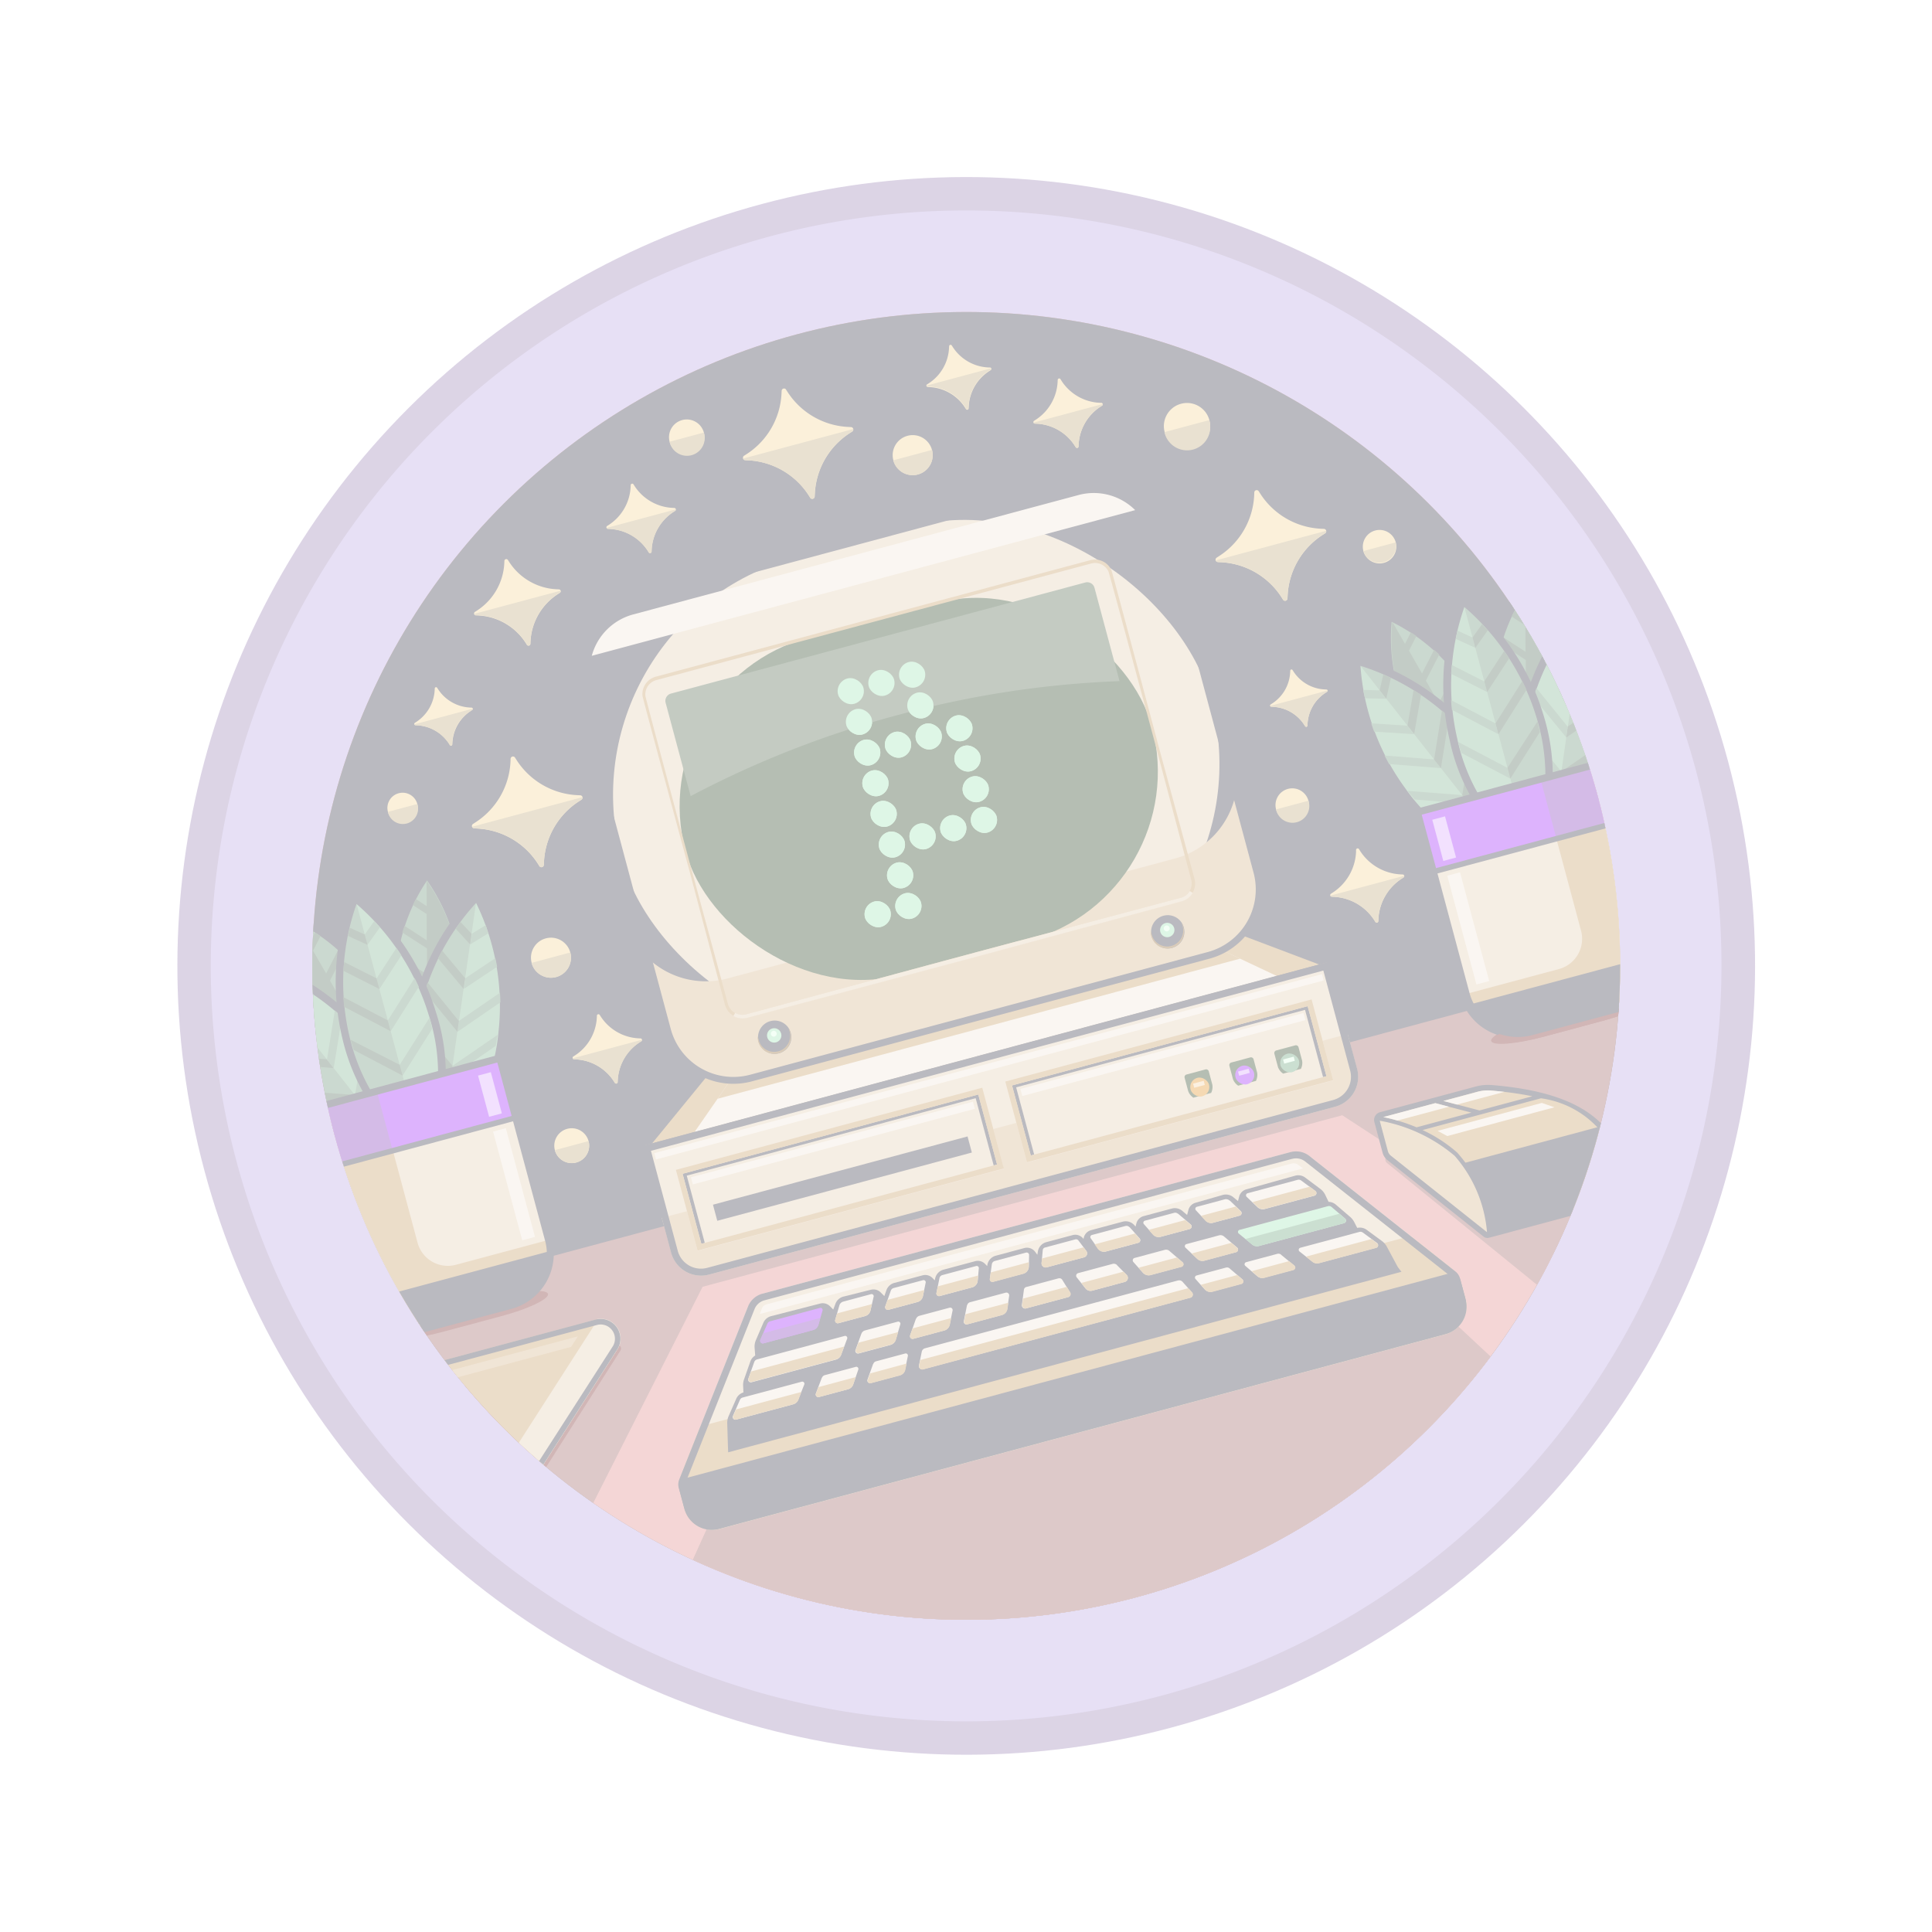 <svg xmlns="http://www.w3.org/2000/svg" xmlns:xlink="http://www.w3.org/1999/xlink" width="39.192" height="39.192" viewBox="0 0 39.192 39.192">
  <defs>
    <clipPath id="clip-path">
      <circle id="Ellipse_129" data-name="Ellipse 129" cx="13.263" cy="13.263" r="13.263" fill="#a44040"/>
    </clipPath>
  </defs>
  <g id="badge-1" transform="matrix(0.966, -0.259, 0.259, 0.966, -0.274, 7.258)" opacity="0.3">
    <circle id="Ellipse_122" data-name="Ellipse 122" cx="16" cy="16" r="16" transform="translate(0 1.06)" fill="#896ea8"/>
    <path id="Path_1505" data-name="Path 1505" d="M27.8,44.186A15.323,15.323,0,1,1,43.126,28.863,15.34,15.34,0,0,1,27.8,44.186Z" transform="translate(-11.803 -11.803)" fill="#ae96de"/>
    <circle id="Ellipse_123" data-name="Ellipse 123" cx="13.263" cy="13.263" r="13.263" transform="translate(2.737 3.797)" fill="#a44040"/>
    <g id="Group_114" data-name="Group 114" transform="translate(2.737 3.797)" clip-path="url(#clip-path)">
      <circle id="Ellipse_124" data-name="Ellipse 124" cx="13.263" cy="13.263" r="13.263" fill="#18172a"/>
      <path id="Path_1506" data-name="Path 1506" d="M173.861,305.88H163.111l-1.791,1.294h14.332Z" transform="translate(-155.308 -292.085)" fill="#bd8c4a"/>
      <path id="Path_1507" data-name="Path 1507" d="M59.16,360.82a13.266,13.266,0,0,0,25.583,0Z" transform="translate(-58.689 -344.045)" fill="#8e4949"/>
      <path id="Path_1508" data-name="Path 1508" d="M111.567,386.45l-3.277,3.66a13.261,13.261,0,0,0,20.122.151L125,386.45Z" transform="translate(-105.154 -368.285)" fill="#db7777"/>
      <path id="Path_1509" data-name="Path 1509" d="M191.465,305.88H182.3l-1.528,1.294h12.222Z" transform="translate(-173.703 -292.085)" fill="#efe2d2"/>
      <path id="Path_1510" data-name="Path 1510" d="M202.35,305.88h-9.167l-.9.765h10.973Z" transform="translate(-184.589 -292.085)" fill="#bd8c4a"/>
      <path id="Path_1511" data-name="Path 1511" d="M138.71,472.657a13.262,13.262,0,0,0,16.7.211l-.542-.868-15.643.029Z" transform="translate(-133.924 -449.195)" fill="#8e4949"/>
      <path id="Path_1512" data-name="Path 1512" d="M173.209,306.042l1.644,1.182h.193l-1.8-1.294h-10.8l-1.8,1.294h.193l1.644-1.182h10.732" transform="translate(-154.665 -292.132)" fill="#18172a"/>
      <rect id="Rectangle_334" data-name="Rectangle 334" width="12.38" height="9.96" rx="4.98" transform="translate(7.073 4.369)" fill="#dec5a4"/>
      <path id="Path_1513" data-name="Path 1513" d="M191.717,260.655h-9.4a1.7,1.7,0,0,1-1.447-.808v1.5a1.384,1.384,0,0,0,1.384,1.384h9.613a1.384,1.384,0,0,0,1.384-1.384V259.69A1.7,1.7,0,0,1,191.717,260.655Z" transform="translate(-173.797 -248.4)" fill="#cea977"/>
      <rect id="Rectangle_335" data-name="Rectangle 335" width="9.791" height="7.09" rx="3.545" transform="translate(8.367 6.001)" fill="#072600"/>
      <path id="Path_1514" data-name="Path 1514" d="M162.11,333.065h13.075a.621.621,0,0,0,.62-.62v-2.2H161.49v2.2A.62.62,0,0,0,162.11,333.065Z" transform="translate(-155.469 -315.133)" fill="#dec5a4"/>
      <path id="Path_1515" data-name="Path 1515" d="M160.643,358.4a.628.628,0,0,0,.625.579h13.149a.628.628,0,0,0,.626-.579l0-.78H160.64Z" transform="translate(-154.665 -341.019)" fill="#cea977"/>
      <path id="Path_1516" data-name="Path 1516" d="M170.39,341.62h6.431v1.7H170.39Zm6.917,0h6.431v1.7h-6.431Z" transform="translate(-163.886 -325.886)" fill="#dec5a4"/>
      <path id="Path_1517" data-name="Path 1517" d="M180.4,357.8h5.346v.338H180.4Z" transform="translate(-173.353 -341.189)" fill="#18172a"/>
      <path id="Path_1518" data-name="Path 1518" d="M431.531,406.152l-1.172-1.3-2.68.02a.095.095,0,0,0-.076.151l2.3,3.176A13.371,13.371,0,0,0,431.531,406.152Z" transform="translate(-407.131 -385.687)" fill="#8e4949"/>
      <path id="Path_1519" data-name="Path 1519" d="M430.437,390h-2a.1.1,0,0,0-.1.1v.646a.23.23,0,0,0,.044.136l1.484,2.007a.068.068,0,0,0,.054.028h2.864a.049.049,0,0,0,.047-.038c.317-1.452-.434-2.243-2.089-2.833A.891.891,0,0,0,430.437,390Z" transform="translate(-407.836 -371.642)" fill="#bd8c4a"/>
      <path id="Path_1520" data-name="Path 1520" d="M435.93,415.51l1.117,1.508a.068.068,0,0,0,.054.028h2.864a.049.049,0,0,0,.047-.038,2.081,2.081,0,0,0-.145-1.5Z" transform="translate(-415.024 -395.769)" fill="#18172a"/>
      <path id="Path_1521" data-name="Path 1521" d="M430.225,393.657a2.662,2.662,0,0,0-.2-1.736,3.257,3.257,0,0,0-1.356-1.121v.777Z" transform="translate(-408.157 -372.399)" fill="#cea977"/>
      <path id="Path_1522" data-name="Path 1522" d="M429.769,389.037a.951.951,0,0,0-.318-.049h-2a.163.163,0,0,0-.16.16v.646a.283.283,0,0,0,.054.169l1.484,2.007a.124.124,0,0,0,.1.05h2.864a.1.1,0,0,0,.1-.082C432.2,390.544,431.565,389.677,429.769,389.037Zm-.038.108a6.756,6.756,0,0,1,.791.331h-1.11l-.657-.376h.7a.824.824,0,0,1,.28.043Zm-2.24-.043h1.092l.659.374H428.09a3.54,3.54,0,0,0-.6-.376Zm-.054.794a.173.173,0,0,1-.034-.1v-.643a3.231,3.231,0,0,1,1.283,1.081,2.684,2.684,0,0,1,.233,1.666Zm4.352,2.007H429a2.719,2.719,0,0,0-.247-1.72,2.96,2.96,0,0,0-.56-.622h2.487a1.932,1.932,0,0,1,1.1,2.344Z" transform="translate(-406.852 -370.685)" fill="#18172a"/>
      <path id="Path_1523" data-name="Path 1523" d="M433.506,391.2c-.085-.034-.172-.067-.264-.1a.823.823,0,0,0-.28-.043h-.7l.249.143Zm-1.163,0-.249-.143H431c.065.032.155.079.259.143Zm-.35.413h2.188l.225.152h-2.252Z" transform="translate(-410.361 -372.642)" fill="#efe2d2"/>
      <path id="Path_1524" data-name="Path 1524" d="M154.333,394.74H143.372a.567.567,0,0,0-.454.228l-2.11,2.833a.8.8,0,0,0-.158.477v.256a.589.589,0,0,0,.589.589h15.228a.589.589,0,0,0,.589-.589v-.254a.8.8,0,0,0-.158-.477l-2.11-2.834A.566.566,0,0,0,154.333,394.74Z" transform="translate(-135.759 -376.125)" fill="#dec5a4"/>
      <path id="Path_1525" data-name="Path 1525" d="M156.25,436.66H141.456a.123.123,0,0,0-.1.049l-.551.739a.8.8,0,0,0-.157.474v.263a.583.583,0,0,0,.583.583h15.241a.583.583,0,0,0,.583-.583v-.263a.8.8,0,0,0-.157-.474l-.551-.739A.121.121,0,0,0,156.25,436.66Z" transform="translate(-135.759 -415.772)" fill="#bd8c4a"/>
      <path id="Path_1526" data-name="Path 1526" d="M140.854,453.93H156.87a.194.194,0,0,1,.194.194v.361a.555.555,0,0,1-.555.555H141.215a.555.555,0,0,1-.555-.555v-.361a.194.194,0,0,1,.194-.194Z" transform="translate(-135.768 -432.105)" fill="#18172a"/>
      <path id="Path_1527" data-name="Path 1527" d="M154.359,394.881a.3.3,0,0,1,.239.12l2.255,3.026a.123.123,0,0,1,.024.073v.445a.437.437,0,0,1-.434.434H141.189a.437.437,0,0,1-.434-.434V398.1a.122.122,0,0,1,.024-.073L143.034,395a.3.3,0,0,1,.239-.12h11.086m0-.141H143.27a.439.439,0,0,0-.351.177l-2.255,3.026a.264.264,0,0,0-.054.157v.445a.577.577,0,0,0,.577.577h15.252a.577.577,0,0,0,.577-.577V398.1a.262.262,0,0,0-.054-.157l-2.251-3.026A.437.437,0,0,0,154.359,394.74Z" transform="translate(-135.721 -376.125)" fill="#18172a"/>
      <path id="Path_1528" data-name="Path 1528" d="M175.642,406l-.108-.458a.342.342,0,0,0-.065-.133l-.24-.3a.234.234,0,0,0-.176-.088l-.029-.134a.345.345,0,0,0-.051-.118l-.217-.317a.233.233,0,0,0-.127-.092l-.029-.154a.341.341,0,0,0-.067-.146l-.236-.3a.235.235,0,0,0-.184-.088h0l-1.031.011a.208.208,0,0,0-.178.105l-.046.081-.071-.1a.236.236,0,0,0-.19-.1h0l-.58.01a.207.207,0,0,0-.175.1l-.054.095-.073-.106a.234.234,0,0,0-.194-.1h-.591a.206.206,0,0,0-.18.105l-.033.057-.016-.033a.234.234,0,0,0-.21-.13h-.664a.207.207,0,0,0-.18.105l-.017.031,0-.009a.206.206,0,0,0-.19-.127h-.551a.234.234,0,0,0-.217.14l-.027.06-.028-.07a.206.206,0,0,0-.191-.13h-.6a.234.234,0,0,0-.217.144l-.006.014-.03-.054a.206.206,0,0,0-.18-.105h-.665a.233.233,0,0,0-.21.13l-.017.033-.032-.057a.207.207,0,0,0-.18-.105h-.592a.234.234,0,0,0-.194.1l-.073.106-.054-.095a.208.208,0,0,0-.175-.1l-.58-.01h0a.234.234,0,0,0-.19.1l-.072.1-.046-.081a.207.207,0,0,0-.178-.105l-1.031-.011h0a.234.234,0,0,0-.183.088l-.237.3a.334.334,0,0,0-.067.146l-.029.154a.232.232,0,0,0-.127.092l-.217.317a.335.335,0,0,0-.051.118l-.029.134a.233.233,0,0,0-.176.088l-.24.3a.332.332,0,0,0-.064.133l-.108.458-.026.114h14.139Z" transform="translate(-155.506 -384.571)" fill="#18172a"/>
      <path id="Path_1529" data-name="Path 1529" d="M298.864,405.442l.225.282a.054.054,0,0,1-.041.086H298a.153.153,0,0,1-.131-.074l-.158-.26a.043.043,0,0,1,.037-.065H298.8a.081.081,0,0,1,.065.032Zm-1.5.023.158.263a.054.054,0,0,1-.045.08h-.56a.153.153,0,0,1-.136-.082l-.135-.253a.043.043,0,0,1,.038-.063h.583A.113.113,0,0,1,297.361,405.465Zm-1.086-.02.193.28a.054.054,0,0,1-.043.083h-.611a.154.154,0,0,1-.137-.085l-.126-.252a.043.043,0,0,1,.038-.062h.62A.081.081,0,0,1,296.274,405.445Zm-1.019.01.138.277a.054.054,0,0,1-.047.076h-.68a.153.153,0,0,1-.144-.1l-.088-.24a.043.043,0,0,1,.041-.057h.708A.081.081,0,0,1,295.255,405.455Zm-1.764-.045h.636a.059.059,0,0,1,.054.036l.1.246a.083.083,0,0,1-.076.115h-.785a.083.083,0,0,1-.078-.112l.091-.247A.059.059,0,0,1,293.491,405.41Z" transform="translate(-280.167 -386.216)" fill="#efe2d2"/>
      <path id="Path_1530" data-name="Path 1530" d="M184.478,405.47l-.225.282a.054.054,0,0,0,.041.086h1.044a.153.153,0,0,0,.131-.074l.157-.259a.043.043,0,0,0-.036-.065h-1.048A.083.083,0,0,0,184.478,405.47Z" transform="translate(-176.988 -386.245)" fill="#8e00f9"/>
      <path id="Path_1531" data-name="Path 1531" d="M213.422,405.465l-.158.263a.054.054,0,0,0,.045.08h.56a.153.153,0,0,0,.136-.082l.135-.253a.043.043,0,0,0-.038-.063h-.583A.112.112,0,0,0,213.422,405.465Zm1.086-.02-.192.28a.054.054,0,0,0,.043.083h.611a.154.154,0,0,0,.137-.085l.126-.252a.043.043,0,0,0-.039-.062h-.619A.082.082,0,0,0,214.508,405.445Zm1.019.01-.138.277a.054.054,0,0,0,.047.076h.682a.153.153,0,0,0,.144-.1l.088-.24a.043.043,0,0,0-.04-.057H215.6A.082.082,0,0,0,215.527,405.455Zm1.825-.045H216.7a.082.082,0,0,0-.075.05l-.115.275a.054.054,0,0,0,.049.073h.633a.154.154,0,0,0,.147-.111l.065-.223a.05.05,0,0,0-.048-.064Zm6.709,1.377.224.281a.054.054,0,0,1-.041.086h-1.2a.153.153,0,0,1-.123-.061l-.2-.268a.043.043,0,0,1,.034-.069H224A.082.082,0,0,1,224.06,406.786Z" transform="translate(-204.428 -386.216)" fill="#efe2d2"/>
      <path id="Path_1532" data-name="Path 1532" d="M369.348,417.915l.206.3a.054.054,0,0,1-.043.083h-1.79a.153.153,0,0,1-.125-.064l-.206-.286a.043.043,0,0,1,.035-.068h1.855A.081.081,0,0,1,369.348,417.915Z" transform="translate(-350.194 -398.01)" fill="#91e1aa"/>
      <path id="Path_1533" data-name="Path 1533" d="M177.585,417.927l.2.287a.054.054,0,0,1-.043.083h-.667a.153.153,0,0,1-.131-.073l-.172-.279a.043.043,0,0,1,.036-.066h.688A.108.108,0,0,1,177.585,417.927Zm-1.148-.007.2.293a.054.054,0,0,1-.043.083h-.651a.154.154,0,0,1-.137-.085l-.131-.261a.05.05,0,0,1,.044-.072h.637A.1.1,0,0,1,176.437,417.92Zm-1.1.005.138.243a.086.086,0,0,1-.074.128h-.683a.13.13,0,0,1-.119-.078l-.113-.261a.054.054,0,0,1,.051-.078h.72A.093.093,0,0,1,175.34,417.926Zm2.19.658.193.28a.054.054,0,0,1-.043.082h-.611a.153.153,0,0,1-.137-.085l-.126-.251a.043.043,0,0,1,.038-.062h.62A.081.081,0,0,1,177.529,418.584Zm1.079,0,.2.279a.054.054,0,0,1-.043.083h-.609a.152.152,0,0,1-.127-.067l-.179-.264a.043.043,0,0,1,.036-.067h.651A.087.087,0,0,1,178.609,418.584Zm-11.361,0-.225.283a.054.054,0,0,0,.041.086h1.2a.154.154,0,0,0,.123-.061l.2-.268a.043.043,0,0,0-.034-.069h-1.243A.081.081,0,0,0,167.248,418.579Zm.478-.665-.206.3a.054.054,0,0,0,.044.083h1.774a.155.155,0,0,0,.125-.064l.205-.286a.043.043,0,0,0-.035-.068h-1.839A.081.081,0,0,0,167.726,417.914Zm2.245.012-.2.287a.054.054,0,0,0,.043.083h.668a.154.154,0,0,0,.131-.073l.172-.279a.043.043,0,0,0-.036-.066h-.688A.108.108,0,0,0,169.971,417.927Zm1.148-.007-.2.293a.054.054,0,0,0,.043.083h.651a.155.155,0,0,0,.137-.085l.131-.261a.049.049,0,0,0-.044-.072H171.2a.1.1,0,0,0-.079.041Zm1.073,0-.148.3a.054.054,0,0,0,.047.076h.729a.153.153,0,0,0,.141-.093l.106-.244a.057.057,0,0,0-.054-.081h-.748A.082.082,0,0,0,172.192,417.924Zm1.937-.045h-.68a.066.066,0,0,0-.06.04l-.12.287a.065.065,0,0,0,.06.091h.886a.065.065,0,0,0,.062-.084l-.086-.287A.066.066,0,0,0,174.129,417.879Zm-4.086.705-.193.278a.054.054,0,0,0,.043.082h.611a.153.153,0,0,0,.137-.085l.126-.251a.043.043,0,0,0-.038-.062h-.62A.082.082,0,0,0,170.043,418.584Zm6.415-.036h-5.315a.091.091,0,0,0-.082.051l-.125.25a.067.067,0,0,0,.06.1H176.6a.067.067,0,0,0,.06-.1l-.125-.25A.091.091,0,0,0,176.458,418.548Zm-7.492.036-.2.278a.054.054,0,0,0,.043.084h.61a.153.153,0,0,0,.127-.067l.178-.264a.043.043,0,0,0-.035-.067h-.651A.087.087,0,0,0,168.965,418.584Z" transform="translate(-160.693 -398.009)" fill="#efe2d2"/>
      <path id="Path_1534" data-name="Path 1534" d="M167.609,409.766l-.087.126a.054.054,0,0,0,.044.083h1.774a.155.155,0,0,0,.125-.064l.1-.145Zm7.582-.487h.68a.054.054,0,0,0,.047-.076l-.061-.123h-.847l.036.1A.154.154,0,0,0,175.192,409.279Zm-3.491,0h.682a.153.153,0,0,0,.144-.1l.036-.1h-.847l-.062.123a.054.054,0,0,0,.047.076Zm5.739,0H178a.054.054,0,0,0,.045-.08l-.072-.119h-.732l.062.117A.153.153,0,0,0,177.439,409.279Zm-1.1,0h.611a.054.054,0,0,0,.043-.083l-.08-.116h-.769l.057.114A.154.154,0,0,0,176.338,409.279Zm-5.714,0h.611a.154.154,0,0,0,.137-.085l.057-.114h-.769l-.08.116a.054.054,0,0,0,.043.083Zm7.774-.074a.153.153,0,0,0,.131.074h1.044a.054.054,0,0,0,.041-.086l-.09-.113h-1.2Zm-1.456.7a.153.153,0,0,0,.131.073h.667a.054.054,0,0,0,.043-.083l-.087-.126h-.839Zm-1.134-.012a.154.154,0,0,0,.137.085h.651a.054.054,0,0,0,.043-.083l-.087-.126h-.808Zm-2.988-.61h.633a.154.154,0,0,0,.147-.111l.025-.088h-.8l-.054.126a.054.054,0,0,0,.05.073Zm-2.889,1.147-.08.114a.054.054,0,0,0,.043.082h.611a.153.153,0,0,0,.137-.085l.057-.114Zm6.682,0h-5.628l-.051.1a.067.067,0,0,0,.06.1h5.61a.067.067,0,0,0,.06-.1Zm1.031,0h-.77l.057.114a.153.153,0,0,0,.137.085h.611a.054.054,0,0,0,.043-.082Zm1.085,0h-.786l.089.132a.152.152,0,0,0,.127.067h.609a.054.054,0,0,0,.043-.084Zm1.731,0h-1.377l.1.138a.153.153,0,0,0,.123.061h1.2a.054.054,0,0,0,.041-.086Zm-13.345,0-.091.114a.054.054,0,0,0,.041.086h1.2a.154.154,0,0,0,.123-.061l.1-.138Zm3.847-.451h.651a.154.154,0,0,0,.137-.085l.062-.124H171l-.086.126a.054.054,0,0,0,.043.083Zm1.13,0h.729a.153.153,0,0,0,.141-.093l.05-.116h-.9l-.066.132a.054.054,0,0,0,.046.076Zm-2.518-.7h.56a.153.153,0,0,0,.136-.082l.062-.117H169.6l-.072.119a.054.054,0,0,0,.045.08Zm-.727,1.147-.084.114a.054.054,0,0,0,.043.084h.61a.154.154,0,0,0,.127-.067l.089-.132Zm.97-.451h.668a.154.154,0,0,0,.131-.073l.084-.136h-.838l-.087.126a.054.054,0,0,0,.043.083Z" transform="translate(-160.693 -389.687)" fill="#bd8c4a"/>
      <path id="Path_1535" data-name="Path 1535" d="M371.375,421.73H369.4l.1.145a.153.153,0,0,0,.125.064h1.79a.054.054,0,0,0,.043-.083Z" transform="translate(-352.102 -401.651)" fill="#519466"/>
      <path id="Path_1536" data-name="Path 1536" d="M184.344,409.08l-.091.113a.054.054,0,0,0,.041.086h1.044a.153.153,0,0,0,.131-.074l.076-.125Z" transform="translate(-176.988 -389.687)" fill="#6e1cad"/>
      <path id="Path_1537" data-name="Path 1537" d="M283.221,421.73H282.3l-.049.118a.065.065,0,0,0,.06.091h.886a.065.065,0,0,0,.062-.084Zm1.192,0h-.887l.054.131a.13.13,0,0,0,.119.078h.685a.086.086,0,0,0,.074-.128Z" transform="translate(-269.673 -401.651)" fill="#bd8c4a"/>
      <path id="Path_1538" data-name="Path 1538" d="M198.119,399.153H186.71l.074-.1a.137.137,0,0,1,.108-.054h11.032a.147.147,0,0,1,.114.054Z" transform="translate(-179.321 -380.154)" fill="#efe2d2"/>
      <path id="Path_1539" data-name="Path 1539" d="M294.231,409.08h-.874l-.032.087a.084.084,0,0,0,.078.112h.786a.084.084,0,0,0,.076-.116Z" transform="translate(-280.148 -389.687)" fill="#bd8c4a"/>
      <rect id="Rectangle_336" data-name="Rectangle 336" width="0.532" height="0.532" rx="0.266" transform="translate(11.534 11.519)" fill="#91e1aa"/>
      <rect id="Rectangle_337" data-name="Rectangle 337" width="0.532" height="0.532" rx="0.266" transform="translate(12.178 11.519)" fill="#91e1aa"/>
      <rect id="Rectangle_338" data-name="Rectangle 338" width="0.532" height="0.532" rx="0.266" transform="translate(12.178 10.875)" fill="#91e1aa"/>
      <rect id="Rectangle_339" data-name="Rectangle 339" width="0.532" height="0.532" rx="0.266" transform="translate(12.178 10.23)" fill="#91e1aa"/>
      <rect id="Rectangle_340" data-name="Rectangle 340" width="0.532" height="0.532" rx="0.266" transform="translate(12.178 9.585)" fill="#91e1aa"/>
      <rect id="Rectangle_341" data-name="Rectangle 341" width="0.532" height="0.532" rx="0.266" transform="translate(12.178 8.941)" fill="#91e1aa"/>
      <rect id="Rectangle_342" data-name="Rectangle 342" width="0.532" height="0.532" rx="0.266" transform="translate(14.111 10.23)" fill="#91e1aa"/>
      <rect id="Rectangle_343" data-name="Rectangle 343" width="0.532" height="0.532" rx="0.266" transform="translate(14.111 9.585)" fill="#91e1aa"/>
      <rect id="Rectangle_344" data-name="Rectangle 344" width="0.532" height="0.532" rx="0.266" transform="translate(14.111 8.941)" fill="#91e1aa"/>
      <rect id="Rectangle_345" data-name="Rectangle 345" width="0.532" height="0.532" rx="0.266" transform="translate(12.178 8.297)" fill="#91e1aa"/>
      <rect id="Rectangle_346" data-name="Rectangle 346" width="0.532" height="0.532" rx="0.266" transform="translate(12.178 7.652)" fill="#91e1aa"/>
      <rect id="Rectangle_347" data-name="Rectangle 347" width="0.532" height="0.532" rx="0.266" transform="translate(12.178 7.008)" fill="#91e1aa"/>
      <rect id="Rectangle_348" data-name="Rectangle 348" width="0.532" height="0.532" rx="0.266" transform="translate(12.822 7.008)" fill="#91e1aa"/>
      <rect id="Rectangle_349" data-name="Rectangle 349" width="0.532" height="0.532" rx="0.266" transform="translate(13.467 7.008)" fill="#91e1aa"/>
      <rect id="Rectangle_350" data-name="Rectangle 350" width="0.532" height="0.532" rx="0.266" transform="translate(13.467 7.652)" fill="#91e1aa"/>
      <rect id="Rectangle_351" data-name="Rectangle 351" width="0.532" height="0.532" rx="0.266" transform="translate(13.467 8.305)" fill="#91e1aa"/>
      <rect id="Rectangle_352" data-name="Rectangle 352" width="0.532" height="0.532" rx="0.266" transform="translate(14.111 8.305)" fill="#91e1aa"/>
      <rect id="Rectangle_353" data-name="Rectangle 353" width="0.532" height="0.532" rx="0.266" transform="translate(12.822 8.305)" fill="#91e1aa"/>
      <rect id="Rectangle_354" data-name="Rectangle 354" width="0.532" height="0.532" rx="0.266" transform="translate(13.467 10.23)" fill="#91e1aa"/>
      <rect id="Rectangle_355" data-name="Rectangle 355" width="0.532" height="0.532" rx="0.266" transform="translate(12.822 10.23)" fill="#91e1aa"/>
      <path id="Path_1540" data-name="Path 1540" d="M174.9,329.881v2.1a.488.488,0,0,1-.488.488H161.268a.488.488,0,0,1-.488-.488v-2.1H174.9m.141-.141H160.64v2.242a.629.629,0,0,0,.628.629h13.149a.629.629,0,0,0,.629-.629Z" transform="translate(-154.665 -314.651)" fill="#18172a"/>
      <path id="Path_1541" data-name="Path 1541" d="M175.09,345.77h5.922v.149H175.09Z" transform="translate(-168.331 -329.811)" fill="#efe2d2"/>
      <path id="Path_1542" data-name="Path 1542" d="M178.63,343.67h-6.21v1.472h.072v-1.413h6.067v1.413h.072Z" transform="translate(-165.806 -327.825)" fill="#18172a"/>
      <path id="Path_1543" data-name="Path 1543" d="M176.709,341.732v1.47H170.5v-1.47h6.206m.113-.112H170.39v1.695h6.433V341.62Z" transform="translate(-163.886 -325.886)" fill="#bd8c4a"/>
      <path id="Path_1544" data-name="Path 1544" d="M171.7,334.165h5.945v.149H171.7Zm-7.508-.665h14.02v.133H164.19Z" transform="translate(-158.022 -318.207)" fill="#efe2d2"/>
      <path id="Path_1545" data-name="Path 1545" d="M306.16,343.67h-6.21v1.472h.072v-1.413h6.067v1.413h.072Z" transform="translate(-286.419 -327.825)" fill="#18172a"/>
      <path id="Path_1546" data-name="Path 1546" d="M304.239,341.732v1.47h-6.206v-1.47h6.206m.113-.112H297.92v1.695h6.431Z" transform="translate(-284.499 -325.886)" fill="#bd8c4a"/>
      <path id="Path_1547" data-name="Path 1547" d="M398.236,356.64h-.4a.054.054,0,0,0-.054.054v.281a.278.278,0,0,0,.067.155h.373a.274.274,0,0,0,.067-.155v-.281A.054.054,0,0,0,398.236,356.64Z" transform="translate(-378.943 -340.092)" fill="#072600"/>
      <rect id="Rectangle_356" data-name="Rectangle 356" width="0.387" height="0.387" rx="0.194" transform="translate(18.898 16.67)" fill="#519466"/>
      <path id="Path_1548" data-name="Path 1548" d="M400.92,361.08h.167v.031h-.167Z" transform="translate(-381.913 -344.291)" fill="#a2fdb7"/>
      <path id="Path_1549" data-name="Path 1549" d="M400.623,360.56H400.4v.087h.223Z" transform="translate(-381.421 -343.799)" fill="#dafee2"/>
      <path id="Path_1550" data-name="Path 1550" d="M380.816,356.64h-.4a.054.054,0,0,0-.054.054v.281a.275.275,0,0,0,.068.155h.373a.277.277,0,0,0,.067-.155v-.281A.054.054,0,0,0,380.816,356.64Z" transform="translate(-362.468 -340.092)" fill="#072600"/>
      <rect id="Rectangle_357" data-name="Rectangle 357" width="0.387" height="0.387" rx="0.194" transform="translate(17.953 16.67)" fill="#8e00f9"/>
      <path id="Path_1551" data-name="Path 1551" d="M382.96,360.56h.223v.087h-.223Z" transform="translate(-364.927 -343.799)" fill="#d299fd"/>
      <path id="Path_1552" data-name="Path 1552" d="M363.4,356.64h-.4a.054.054,0,0,0-.054.054v.281a.278.278,0,0,0,.067.155h.373a.277.277,0,0,0,.067-.155v-.281A.054.054,0,0,0,363.4,356.64Z" transform="translate(-345.992 -340.092)" fill="#072600"/>
      <rect id="Rectangle_358" data-name="Rectangle 358" width="0.387" height="0.387" rx="0.194" transform="translate(17.009 16.67)" fill="#df8000"/>
      <path id="Path_1553" data-name="Path 1553" d="M365.55,360.56h.223v.087h-.223Z" transform="translate(-348.461 -343.799)" fill="#f2cc99"/>
      <path id="Path_1554" data-name="Path 1554" d="M201.21,137.5a1.189,1.189,0,0,0-1.031-.593h-9.349a1.189,1.189,0,0,0-1.031.593Z" transform="translate(-182.243 -132.279)" fill="#efe2d2"/>
      <path id="Path_1555" data-name="Path 1555" d="M216.473,170.674a19.969,19.969,0,0,1,4.5.5v-1.959a.153.153,0,0,0-.153-.153h-8.7a.153.153,0,0,0-.153.153v1.959a19.969,19.969,0,0,1,4.5-.5Z" transform="translate(-203.211 -162.685)" fill="#395133"/>
      <rect id="Rectangle_359" data-name="Rectangle 359" width="0.532" height="0.532" rx="0.266" transform="translate(12.178 9.585)" fill="#91e1aa"/>
      <rect id="Rectangle_360" data-name="Rectangle 360" width="0.532" height="0.532" rx="0.266" transform="translate(12.178 8.941)" fill="#91e1aa"/>
      <rect id="Rectangle_361" data-name="Rectangle 361" width="0.532" height="0.532" rx="0.266" transform="translate(12.178 7.008)" fill="#91e1aa"/>
      <rect id="Rectangle_362" data-name="Rectangle 362" width="0.532" height="0.532" rx="0.266" transform="translate(12.178 7.652)" fill="#91e1aa"/>
      <rect id="Rectangle_363" data-name="Rectangle 363" width="0.532" height="0.532" rx="0.266" transform="translate(11.534 11.519)" fill="#91e1aa"/>
      <rect id="Rectangle_364" data-name="Rectangle 364" width="0.532" height="0.532" rx="0.266" transform="translate(12.178 11.519)" fill="#91e1aa"/>
      <rect id="Rectangle_365" data-name="Rectangle 365" width="0.532" height="0.532" rx="0.266" transform="translate(12.178 10.23)" fill="#91e1aa"/>
      <rect id="Rectangle_366" data-name="Rectangle 366" width="0.532" height="0.532" rx="0.266" transform="translate(12.822 10.23)" fill="#91e1aa"/>
      <rect id="Rectangle_367" data-name="Rectangle 367" width="0.532" height="0.532" rx="0.266" transform="translate(12.178 10.875)" fill="#91e1aa"/>
      <rect id="Rectangle_368" data-name="Rectangle 368" width="0.532" height="0.532" rx="0.266" transform="translate(12.178 8.297)" fill="#91e1aa"/>
      <rect id="Rectangle_369" data-name="Rectangle 369" width="0.532" height="0.532" rx="0.266" transform="translate(14.111 9.585)" fill="#91e1aa"/>
      <rect id="Rectangle_370" data-name="Rectangle 370" width="0.532" height="0.532" rx="0.266" transform="translate(14.111 10.23)" fill="#91e1aa"/>
      <rect id="Rectangle_371" data-name="Rectangle 371" width="0.532" height="0.532" rx="0.266" transform="translate(14.111 8.941)" fill="#91e1aa"/>
      <rect id="Rectangle_372" data-name="Rectangle 372" width="0.532" height="0.532" rx="0.266" transform="translate(14.111 8.305)" fill="#91e1aa"/>
      <rect id="Rectangle_373" data-name="Rectangle 373" width="0.532" height="0.532" rx="0.266" transform="translate(13.467 7.008)" fill="#91e1aa"/>
      <rect id="Rectangle_374" data-name="Rectangle 374" width="0.532" height="0.532" rx="0.266" transform="translate(13.467 10.23)" fill="#91e1aa"/>
      <rect id="Rectangle_375" data-name="Rectangle 375" width="0.532" height="0.532" rx="0.266" transform="translate(12.822 7.008)" fill="#91e1aa"/>
      <rect id="Rectangle_376" data-name="Rectangle 376" width="0.532" height="0.532" rx="0.266" transform="translate(13.467 7.652)" fill="#91e1aa"/>
      <rect id="Rectangle_377" data-name="Rectangle 377" width="0.532" height="0.532" rx="0.266" transform="translate(12.822 8.305)" fill="#91e1aa"/>
      <rect id="Rectangle_378" data-name="Rectangle 378" width="0.532" height="0.532" rx="0.266" transform="translate(13.467 8.305)" fill="#91e1aa"/>
      <circle id="Ellipse_125" data-name="Ellipse 125" cx="0.338" cy="0.338" r="0.338" transform="translate(17.052 13.316)" fill="#18172a"/>
      <path id="Path_1556" data-name="Path 1556" d="M365.523,301.27a.346.346,0,0,1,0,.048.325.325,0,1,1-.647,0,.36.36,0,0,1,0-.048.346.346,0,0,0-.018.108.338.338,0,1,0,.676,0A.33.33,0,0,0,365.523,301.27Z" transform="translate(-347.813 -287.725)" fill="#825315"/>
      <circle id="Ellipse_126" data-name="Ellipse 126" cx="0.146" cy="0.146" r="0.146" transform="translate(17.244 13.47)" fill="#91e1aa"/>
      <path id="Path_1557" data-name="Path 1557" d="M370.541,301.363a.031.031,0,1,1,.029-.02A.031.031,0,0,1,370.541,301.363Z" transform="translate(-353.152 -287.753)" fill="#a2fdb7"/>
      <path id="Path_1558" data-name="Path 1558" d="M370.04,300.894a0,0,0,0,1,0,.005,0,0,0,0,1,0-.005,0,0,0,0,1,0,0m0-.054a.06.06,0,1,0,.059.06A.06.06,0,0,0,370.04,300.84Z" transform="translate(-352.651 -287.318)" fill="#dafee2"/>
      <circle id="Ellipse_127" data-name="Ellipse 127" cx="0.338" cy="0.338" r="0.338" transform="translate(8.798 13.316)" fill="#18172a"/>
      <path id="Path_1559" data-name="Path 1559" d="M213.333,301.27a.355.355,0,0,1,0,.048.325.325,0,1,1-.647,0,.355.355,0,0,1,0-.048.331.331,0,0,0-.018.108.338.338,0,1,0,.676,0A.346.346,0,0,0,213.333,301.27Z" transform="translate(-203.877 -287.725)" fill="#825315"/>
      <circle id="Ellipse_128" data-name="Ellipse 128" cx="0.146" cy="0.146" r="0.146" transform="translate(8.99 13.47)" fill="#91e1aa"/>
      <path id="Path_1560" data-name="Path 1560" d="M218.371,301.444a.029.029,0,1,1,.031-.031A.031.031,0,0,1,218.371,301.444Z" transform="translate(-209.235 -287.835)" fill="#a2fdb7"/>
      <path id="Path_1561" data-name="Path 1561" d="M217.87,300.894a0,0,0,1,1,0,.005v-.005m0-.054a.059.059,0,1,0,.042.017A.06.06,0,0,0,217.87,300.84Z" transform="translate(-208.734 -287.318)" fill="#dafee2"/>
      <path id="Path_1562" data-name="Path 1562" d="M190.637,140.9h-9.613a1.456,1.456,0,0,1-1.454-1.454v-7.191a1.456,1.456,0,0,1,1.454-1.454h9.613a1.455,1.455,0,0,1,1.454,1.454v7.193A1.456,1.456,0,0,1,190.637,140.9Zm-9.613-9.959a1.315,1.315,0,0,0-1.313,1.313v7.193a1.315,1.315,0,0,0,1.313,1.314h9.613a1.315,1.315,0,0,0,1.313-1.314v-7.193a1.315,1.315,0,0,0-1.313-1.313Z" transform="translate(-172.568 -126.501)" fill="#18172a"/>
      <path id="Path_1563" data-name="Path 1563" d="M209.04,161.526h-4.532a.468.468,0,0,0-.118.011.349.349,0,0,0-.129.06.365.365,0,0,0-.145.236c-.008.048,0,3.586,0,3.586l.028-.028-.027.028-.008,2.9a.368.368,0,0,0,.367.366l4.149.007h.829l4.149-.007a.368.368,0,0,0,.367-.366l-.008-2.9-.027-.028.028.028s.007-3.538,0-3.586a.364.364,0,0,0-.145-.236.349.349,0,0,0-.129-.06.468.468,0,0,0-.118-.011h-4.532Zm0,.07h4.54a.376.376,0,0,1,.094.008.306.306,0,0,1,.105.049.3.3,0,0,1,.12.194c.007.037.009,3.519.009,3.519l-.008,2.957a.3.3,0,0,1-.3.292l-4.149-.007h-.83l-4.149.007a.3.3,0,0,1-.3-.292l-.008-2.957s0-3.483.009-3.519a.3.3,0,0,1,.12-.194.306.306,0,0,1,.105-.049.376.376,0,0,1,.094-.008h4.54Z" transform="translate(-195.777 -155.56)" fill="#bd8c4a"/>
      <path id="Path_1564" data-name="Path 1564" d="M215.685,290.66a.3.3,0,0,1-.209.085l-4.149-.007h-.83l-4.149.007a.3.3,0,0,1-.209-.085l-.05.052a.371.371,0,0,0,.259.108l4.149.007h.829l4.149-.007a.371.371,0,0,0,.259-.108Z" transform="translate(-197.65 -277.69)" fill="#dec5a4"/>
      <path id="Path_1565" data-name="Path 1565" d="M-30.388,398.83l4.53.018a.073.073,0,0,1,.068.046.073.073,0,0,1-.019.08l-3.646,3.336-5.455-.026Z" transform="translate(30.279 -379.993)" fill="#640909"/>
      <path id="Path_1566" data-name="Path 1566" d="M-28.606,387.94h-5.323l-3.459,3.146a.405.405,0,0,0-.132.3.4.4,0,0,0,.4.4h5.324l3.459-3.146a.4.4,0,0,0,.132-.3A.4.4,0,0,0-28.606,387.94Z" transform="translate(32.748 -369.694)" fill="#bd8c4a"/>
      <path id="Path_1567" data-name="Path 1567" d="M-28.586,388a.4.4,0,0,1-.076.094l-3.459,3.146h-5.355a.4.4,0,0,0-.054.2.4.4,0,0,0,.4.4H-31.8l3.459-3.146a.4.4,0,0,0,.11-.43.4.4,0,0,0-.352-.27Z" transform="translate(32.757 -369.751)" fill="#dec5a4"/>
      <path id="Path_1568" data-name="Path 1568" d="M-28.606,388.033a.29.29,0,0,1,.271.186.29.29,0,0,1-.076.319l-3.427,3.115h-5.28a.291.291,0,0,1-.29-.29.292.292,0,0,1,.095-.217l3.427-3.113h5.28m0-.113h-5.323l-3.459,3.146a.405.405,0,0,0-.132.3.4.4,0,0,0,.4.4h5.324l3.459-3.146a.4.4,0,0,0,.132-.3.4.4,0,0,0-.4-.4Z" transform="translate(32.748 -369.675)" fill="#18172a"/>
      <path id="Path_1569" data-name="Path 1569" d="M33.562,392.45H28.87l.188-.17h4.693Z" transform="translate(-30.042 -373.799)" fill="#cea977"/>
      <path id="Path_1570" data-name="Path 1570" d="M509.116,213a3.8,3.8,0,0,1,.175,2.22,3.17,3.17,0,0,1-1.12,1.814l-.091-.023-.09-.023a3.115,3.115,0,0,1-.1-2.129A3.8,3.8,0,0,1,509.116,213Z" transform="translate(-482.949 -204.242)" fill="#527f60"/>
      <path id="Path_1571" data-name="Path 1571" d="M506.927,215.134l.027-.02a3.265,3.265,0,0,0,1.148-1.854,3.833,3.833,0,0,0-.179-2.266l-.037-.084-.072.054a3.841,3.841,0,0,0-1.252,1.9,3.12,3.12,0,0,0,.106,2.177l.014.03Zm.9-3.993a3.728,3.728,0,0,1,.137,2.084,3.15,3.15,0,0,1-1.066,1.754l-.116-.03a3,3,0,0,1-.082-2.051A3.754,3.754,0,0,1,507.826,211.141Z" transform="translate(-481.69 -202.266)" fill="#18172a"/>
      <path id="Path_1572" data-name="Path 1572" d="M511.539,217.235a3.149,3.149,0,0,1-1.066,1.754l-.082-.021.306-1.157-.5-.553c.01-.054.021-.112.034-.169l.507.565.132-.5-.5-.554q.028-.073.059-.142l.48.536.135-.51-.4-.442c.025-.041.051-.081.077-.12l.361.4.136-.514-.223-.249.091-.1.174.195.132-.5A3.727,3.727,0,0,1,511.539,217.235Z" transform="translate(-485.266 -206.276)" fill="#375540"/>
      <path id="Path_1573" data-name="Path 1573" d="M475.7,210.81a3.806,3.806,0,0,0-.175,2.22,3.173,3.173,0,0,0,1.12,1.814l.091-.023.091-.023a3.117,3.117,0,0,0,.1-2.129A3.812,3.812,0,0,0,475.7,210.81Z" transform="translate(-452.376 -202.171)" fill="#527f60"/>
      <path id="Path_1574" data-name="Path 1574" d="M475.367,212.954l-.027-.02a3.263,3.263,0,0,1-1.148-1.854,3.831,3.831,0,0,1,.179-2.267l.036-.084.073.054a3.845,3.845,0,0,1,1.252,1.9,3.12,3.12,0,0,1-.105,2.177l-.015.03Zm-.9-3.992a3.728,3.728,0,0,0-.137,2.083A3.143,3.143,0,0,0,475.4,212.8l.115-.03a3,3,0,0,0,.082-2.05A3.725,3.725,0,0,0,474.467,208.962Z" transform="translate(-451.116 -200.204)" fill="#18172a"/>
      <path id="Path_1575" data-name="Path 1575" d="M476.849,215.083a3.143,3.143,0,0,0,1.066,1.754l.081-.021-.306-1.159.5-.556c-.01-.054-.021-.112-.034-.169l-.507.566-.132-.5.5-.554c-.018-.048-.038-.095-.059-.141l-.481.537-.135-.51.4-.441c-.025-.041-.052-.081-.078-.12l-.36.4-.136-.514.223-.249q-.045-.053-.092-.1l-.174.194-.133-.5A3.735,3.735,0,0,0,476.849,215.083Z" transform="translate(-453.635 -204.242)" fill="#375540"/>
      <path id="Path_1576" data-name="Path 1576" d="M462.5,223.6a4.807,4.807,0,0,1,1.869,2.076,4.011,4.011,0,0,1,.286,2.658l-.108.046-.108.046a3.93,3.93,0,0,1-1.726-2.042A4.825,4.825,0,0,1,462.5,223.6Z" transform="translate(-440.043 -214.267)" fill="#6da980"/>
      <path id="Path_1577" data-name="Path 1577" d="M464.52,223.62l2.048,4.779.108-.045a4.009,4.009,0,0,0-.286-2.658A4.812,4.812,0,0,0,464.52,223.62Z" transform="translate(-442.063 -214.286)" fill="#527f60"/>
      <path id="Path_1578" data-name="Path 1578" d="M463.368,226.386l-.279.12-.032-.017a3.934,3.934,0,0,1-1.762-2.079,4.843,4.843,0,0,1-.22-2.833l.025-.1.086.048a4.829,4.829,0,0,1,1.9,2.113,4.116,4.116,0,0,1,.29,2.712Zm-.271-.049.146-.062a3.99,3.99,0,0,0-.293-2.573,4.741,4.741,0,0,0-1.747-1.985,4.748,4.748,0,0,0,.234,2.633,3.793,3.793,0,0,0,1.657,1.986Z" transform="translate(-438.694 -212.262)" fill="#18172a"/>
      <path id="Path_1579" data-name="Path 1579" d="M465.064,236.827l-.09-.207-.95-.336c.012.063.027.127.043.191Zm.363.847-.088-.207-1.044-.369,0,.011c.03.066.06.131.091.195Zm-.8-1.857-.692-.234c0,.059.006.118.011.178l.767.259Zm1.086,2.536-.9-.316q.078.108.163.208l.816.284Zm-1.775-3.295.414.122-.085-.2-.318-.094C463.95,234.941,463.946,235,463.943,235.059Z" transform="translate(-441.514 -224.945)" fill="#527f60"/>
      <path id="Path_1580" data-name="Path 1580" d="M471.592,234.974l.351-.776c-.01-.089-.023-.177-.039-.263l-.389.861Zm-1.163-2.712.087.2.341-.734c-.04-.046-.081-.089-.121-.131Zm-.359-.837.085.2.2-.383-.13-.108Zm1.066,2.487.088.207.453-1.012q-.038-.1-.078-.2Zm-.274-.641.431-.963c-.035-.054-.071-.108-.108-.163l-.411.922Z" transform="translate(-447.312 -221.389)" fill="#375540"/>
      <path id="Path_1581" data-name="Path 1581" d="M513.4,223.6a4.808,4.808,0,0,0-1.869,2.076,4.012,4.012,0,0,0-.286,2.658l.109.046.108.046a3.934,3.934,0,0,0,1.726-2.042A4.828,4.828,0,0,0,513.4,223.6Z" transform="translate(-486.138 -214.267)" fill="#6da980"/>
      <path id="Path_1582" data-name="Path 1582" d="M513.357,223.62l-2.048,4.779-.106-.045a4.009,4.009,0,0,1,.286-2.658A4.825,4.825,0,0,1,513.357,223.62Z" transform="translate(-486.101 -214.286)" fill="#527f60"/>
      <path id="Path_1583" data-name="Path 1583" d="M509.818,226.386l.279.12.032-.017a3.933,3.933,0,0,0,1.761-2.079,4.8,4.8,0,0,0,.217-2.833l-.024-.1-.086.048a4.829,4.829,0,0,0-1.9,2.113,4.122,4.122,0,0,0-.29,2.712Zm.271-.049-.146-.062a3.994,3.994,0,0,1,.293-2.573,4.738,4.738,0,0,1,1.746-1.985,4.743,4.743,0,0,1-.234,2.633,3.79,3.79,0,0,1-1.657,1.986Z" transform="translate(-484.777 -212.262)" fill="#18172a"/>
      <path id="Path_1584" data-name="Path 1584" d="M520.161,236.827l.088-.207.95-.336q-.02.1-.044.191Zm-.363.847.088-.207,1.044-.369,0,.011c-.029.066-.06.131-.091.195Zm.8-1.857.692-.234c0,.059-.007.118-.012.178l-.767.259Zm-1.086,2.536.9-.316c-.054.072-.105.142-.163.208l-.816.284Zm1.776-3.295-.414.122.084-.2.318-.094C521.275,234.941,521.279,235,521.282,235.059Z" transform="translate(-493.995 -224.945)" fill="#527f60"/>
      <path id="Path_1585" data-name="Path 1585" d="M513.349,234.974,513,234.2c.01-.089.023-.177.038-.263l.389.861Zm1.163-2.712-.087.2-.34-.733c.041-.046.081-.089.122-.131Zm.359-.837-.084.2-.2-.383.131-.108Zm-1.066,2.487-.088.207-.453-1.012q.039-.1.078-.2Zm.275-.641-.429-.963c.035-.054.071-.108.108-.163l.412.922Z" transform="translate(-487.914 -221.389)" fill="#375540"/>
      <path id="Path_1586" data-name="Path 1586" d="M492.868,212.21a4.858,4.858,0,0,1,.91,2.673,4.056,4.056,0,0,1-.793,2.584h-.234a3.978,3.978,0,0,1-.791-2.584A4.9,4.9,0,0,1,492.868,212.21Z" transform="translate(-468.015 -203.495)" fill="#6da980"/>
      <path id="Path_1587" data-name="Path 1587" d="M508.72,212.23v5.257h.116a4.056,4.056,0,0,0,.793-2.584A4.859,4.859,0,0,0,508.72,212.23Z" transform="translate(-483.866 -203.514)" fill="#527f60"/>
      <path id="Path_1588" data-name="Path 1588" d="M491.678,215.341h-.307l-.023-.028a3.981,3.981,0,0,1-.808-2.634,4.914,4.914,0,0,1,.922-2.721l.061-.079.061.079a4.881,4.881,0,0,1,.926,2.721,4.161,4.161,0,0,1-.81,2.634Zm-.234-.154h.163a4.039,4.039,0,0,0,.752-2.507,4.79,4.79,0,0,0-.833-2.54,4.8,4.8,0,0,0-.831,2.54A3.847,3.847,0,0,0,491.444,215.187Z" transform="translate(-466.672 -201.292)" fill="#18172a"/>
      <path id="Path_1589" data-name="Path 1589" d="M494.231,224.784v-.227l-.749-.69c-.013.063-.025.129-.035.194Zm0,.932v-.227l-.823-.759-.008.009c0,.073,0,.146.007.217Zm0-2.041-.55-.493c-.021.054-.041.112-.06.17l.61.547Zm0,2.788-.713-.651c.02.087.041.174.066.257l.647.592Zm-.337-3.772.337.278v-.217l-.256-.213C493.947,222.588,493.921,222.639,493.894,222.692Z" transform="translate(-469.377 -213.265)" fill="#527f60"/>
      <path id="Path_1590" data-name="Path 1590" d="M508.7,226.688l.635-.582q.039-.13.069-.26l-.705.645Zm0-2.985v.224l.612-.546c-.019-.058-.04-.115-.06-.17Zm0-.921V223l.336-.278c-.027-.054-.054-.1-.079-.151Zm0,2.736v.227l.823-.759c0-.075.007-.147.008-.217Zm0-.705.784-.723c-.01-.066-.022-.131-.035-.195l-.748.69Z" transform="translate(-483.847 -213.293)" fill="#375540"/>
      <path id="Path_1591" data-name="Path 1591" d="M479.609,370.51c.566,0,1.025.085,1.025.191s-.459.191-1.025.191h-1.234c-.566,0-1.025-.086-1.025-.191s.459-.191,1.025-.191Z" transform="translate(-454.197 -353.209)" fill="#640909"/>
      <path id="Path_1592" data-name="Path 1592" d="M473.025,289.093h1.827a1.085,1.085,0,0,0,1.085-1.085V284.19h-4v3.819A1.085,1.085,0,0,0,473.025,289.093Z" transform="translate(-449.081 -271.571)" fill="#dec5a4"/>
      <path id="Path_1593" data-name="Path 1593" d="M473.025,289.093h1.827a1.085,1.085,0,0,0,1.085-1.085V284.19h-1.413v3.184a.635.635,0,0,1-.635.635H471.94A1.085,1.085,0,0,0,473.025,289.093Z" transform="translate(-449.081 -271.571)" fill="#bd8c4a"/>
      <path id="Path_1594" data-name="Path 1594" d="M0,0H4V1.252H0Z" transform="translate(26.856 13.872) rotate(180)" fill="#8e00f9"/>
      <path id="Path_1595" data-name="Path 1595" d="M0,0H1.413V1.252H0Z" transform="translate(26.855 13.872) rotate(180)" fill="#6e1cad"/>
      <path id="Path_1596" data-name="Path 1596" d="M473.631,287.944H471.8a1.156,1.156,0,0,1-1.155-1.155V282.9h4.136v3.889A1.156,1.156,0,0,1,473.631,287.944Zm-2.841-4.9v3.748A1.015,1.015,0,0,0,471.8,287.8h1.827a1.015,1.015,0,0,0,1.014-1.014v-3.748Z" transform="translate(-447.861 -270.351)" fill="#18172a"/>
      <path id="Path_1597" data-name="Path 1597" d="M471.94,306.25h4v.112h-4Zm3.972,2.849a1.085,1.085,0,0,1-1.06.858h-1.827a1.085,1.085,0,0,1-1.06-.858Z" transform="translate(-449.081 -292.435)" fill="#18172a"/>
      <path id="Path_1598" data-name="Path 1598" d="M0,0H.865V.268H0Z" transform="translate(23.376 12.848) rotate(90)" fill="#d299fd"/>
      <path id="Path_1599" data-name="Path 1599" d="M476.52,310.07h.268v2.284h-.268Z" transform="translate(-453.412 -296.047)" fill="#efe2d2"/>
      <path id="Path_1600" data-name="Path 1600" d="M510.09,213a3.806,3.806,0,0,1,.176,2.22,3.172,3.172,0,0,1-1.12,1.814l-.091-.023-.091-.023a3.119,3.119,0,0,1-.1-2.129A3.806,3.806,0,0,1,510.09,213Z" transform="translate(-483.87 -204.242)" fill="#527f60"/>
      <path id="Path_1601" data-name="Path 1601" d="M507.923,215.134l.027-.02a3.265,3.265,0,0,0,1.148-1.854,3.829,3.829,0,0,0-.179-2.266l-.036-.084-.073.054a3.838,3.838,0,0,0-1.252,1.9,3.135,3.135,0,0,0,.105,2.177l.015.03Zm.9-3.993a3.73,3.73,0,0,1,.137,2.084,3.147,3.147,0,0,1-1.066,1.754l-.115-.03a3,3,0,0,1-.082-2.051A3.733,3.733,0,0,1,508.822,211.141Z" transform="translate(-482.633 -202.266)" fill="#18172a"/>
      <path id="Path_1602" data-name="Path 1602" d="M512.509,217.32a3.146,3.146,0,0,1-1.066,1.754l-.081-.021.306-1.157-.5-.553c.01-.054.021-.112.034-.169l.507.565.132-.5-.5-.554c.018-.048.038-.1.058-.142l.481.536.135-.51-.4-.442c.025-.041.054-.081.078-.12l.36.4.136-.514-.224-.249c.031-.037.062-.072.092-.1l.174.195.131-.5A3.7,3.7,0,0,1,512.509,217.32Z" transform="translate(-486.183 -206.361)" fill="#375540"/>
      <path id="Path_1603" data-name="Path 1603" d="M476.673,210.81a3.8,3.8,0,0,0-.175,2.22,3.17,3.17,0,0,0,1.12,1.814l.091-.023.09-.023a3.114,3.114,0,0,0,.1-2.129A3.809,3.809,0,0,0,476.673,210.81Z" transform="translate(-453.299 -202.171)" fill="#527f60"/>
      <path id="Path_1604" data-name="Path 1604" d="M476.341,212.954l-.027-.02a3.264,3.264,0,0,1-1.148-1.854,3.836,3.836,0,0,1,.179-2.267l.037-.084.072.054a3.845,3.845,0,0,1,1.252,1.9,3.12,3.12,0,0,1-.106,2.177l-.014.03Zm-.9-3.992a3.733,3.733,0,0,0-.137,2.083,3.146,3.146,0,0,0,1.066,1.754l.116-.03a3,3,0,0,0,.082-2.05A3.749,3.749,0,0,0,475.443,208.962Z" transform="translate(-452.037 -200.204)" fill="#18172a"/>
      <path id="Path_1605" data-name="Path 1605" d="M477.822,215.083a3.146,3.146,0,0,0,1.066,1.754l.082-.021-.3-1.159.5-.556c-.01-.054-.021-.112-.034-.169l-.507.566-.132-.5.5-.554c-.018-.048-.038-.095-.059-.141l-.481.537-.135-.51.4-.441q-.037-.061-.077-.12l-.361.4-.136-.514.223-.249q-.046-.054-.091-.1l-.174.194-.133-.5A3.72,3.72,0,0,0,477.822,215.083Z" transform="translate(-454.555 -204.242)" fill="#375540"/>
      <path id="Path_1606" data-name="Path 1606" d="M463.475,223.6a4.807,4.807,0,0,1,1.869,2.076,4.008,4.008,0,0,1,.286,2.658l-.108.046-.108.046a3.933,3.933,0,0,1-1.726-2.042A4.83,4.83,0,0,1,463.475,223.6Z" transform="translate(-440.967 -214.267)" fill="#6da980"/>
      <path id="Path_1607" data-name="Path 1607" d="M465.5,223.62l2.048,4.779.105-.045a4.006,4.006,0,0,0-.286-2.658A4.8,4.8,0,0,0,465.5,223.62Z" transform="translate(-442.99 -214.286)" fill="#527f60"/>
      <path id="Path_1608" data-name="Path 1608" d="M464.344,226.386l-.279.12-.032-.017a3.933,3.933,0,0,1-1.761-2.079,4.839,4.839,0,0,1-.22-2.833l.024-.1.086.048a4.829,4.829,0,0,1,1.9,2.113,4.122,4.122,0,0,1,.29,2.712Zm-.271-.049.146-.062a3.993,3.993,0,0,0-.293-2.573,4.737,4.737,0,0,0-1.746-1.985,4.743,4.743,0,0,0,.234,2.633,3.79,3.79,0,0,0,1.658,1.986Z" transform="translate(-439.617 -212.262)" fill="#18172a"/>
      <path id="Path_1609" data-name="Path 1609" d="M466.034,236.827l-.088-.207-.95-.336c.013.063.028.127.044.191Zm.363.847-.088-.207-1.044-.369,0,.011c.029.066.06.131.091.195Zm-.8-1.857-.692-.234c0,.059.007.118.012.178l.767.259Zm1.086,2.536-.9-.316c.054.072.105.142.163.208l.816.284Zm-1.774-3.295.414.122-.084-.2-.318-.094A1.315,1.315,0,0,0,464.915,235.059Z" transform="translate(-442.432 -224.945)" fill="#527f60"/>
      <path id="Path_1610" data-name="Path 1610" d="M472.572,234.974l.35-.776c-.01-.089-.023-.177-.038-.263l-.389.861Zm-1.163-2.712.087.2.341-.734c-.041-.046-.081-.089-.121-.131Zm-.359-.837.084.2.2-.383-.131-.108Zm1.066,2.487.088.207.453-1.012c-.026-.069-.054-.136-.078-.2Zm-.275-.641.431-.963c-.035-.054-.071-.108-.108-.163l-.412.922Z" transform="translate(-448.239 -221.389)" fill="#375540"/>
      <path id="Path_1611" data-name="Path 1611" d="M514.378,224.67a4.8,4.8,0,0,0-1.869,2.079,4.011,4.011,0,0,0-.286,2.658l.108.046.108.046a3.933,3.933,0,0,0,1.726-2.041,4.837,4.837,0,0,0,.213-2.786Z" transform="translate(-487.065 -215.279)" fill="#527f60"/>
      <path id="Path_1612" data-name="Path 1612" d="M514.328,224.69l-2.047,4.779-.108-.045a4.009,4.009,0,0,1,.286-2.658A4.824,4.824,0,0,1,514.328,224.69Z" transform="translate(-487.018 -215.298)" fill="#6da980"/>
      <path id="Path_1613" data-name="Path 1613" d="M510.792,227.465l.279.12.032-.017a3.931,3.931,0,0,0,1.762-2.079,4.806,4.806,0,0,0,.217-2.833l-.025-.1-.086.048a4.832,4.832,0,0,0-1.9,2.113,4.119,4.119,0,0,0-.289,2.712Zm.271-.049-.146-.063a3.99,3.99,0,0,1,.293-2.573,4.738,4.738,0,0,1,1.747-1.985,4.748,4.748,0,0,1-.234,2.633,3.8,3.8,0,0,1-1.658,1.988Z" transform="translate(-485.698 -213.284)" fill="#18172a"/>
      <path id="Path_1614" data-name="Path 1614" d="M521.1,237.841l.088-.207.95-.336c-.013.063-.027.127-.043.191Zm-.363.847.088-.206,1.044-.369,0,.011c-.03.066-.06.131-.091.195Zm.8-1.855.692-.234c0,.059-.007.118-.011.178l-.767.26Zm-1.086,2.535.9-.316q-.078.108-.163.208l-.818.287Zm1.775-3.3-.414.122.085-.2.318-.093C522.217,235.954,522.221,236.011,522.224,236.068Z" transform="translate(-494.884 -225.9)" fill="#375540"/>
      <path id="Path_1615" data-name="Path 1615" d="M514.291,236.047l-.351-.777c.01-.089.023-.177.039-.263l.389.861Zm1.163-2.714-.087.2-.339-.734c.04-.046.081-.089.121-.131Zm.359-.838-.085.2-.2-.383.13-.108Zm-1.066,2.487-.088.206-.453-1.012q.038-.1.078-.2Zm.274-.641-.434-.963q.053-.081.109-.163l.411.922Z" transform="translate(-488.803 -222.401)" fill="#527f60"/>
      <path id="Path_1616" data-name="Path 1616" d="M493.838,212.21a4.858,4.858,0,0,1,.91,2.673,4.053,4.053,0,0,1-.793,2.584h-.234a3.978,3.978,0,0,1-.791-2.584A4.879,4.879,0,0,1,493.838,212.21Z" transform="translate(-468.932 -203.495)" fill="#6da980"/>
      <path id="Path_1617" data-name="Path 1617" d="M509.69,212.23v5.257h.116a4.053,4.053,0,0,0,.793-2.584A4.855,4.855,0,0,0,509.69,212.23Z" transform="translate(-484.783 -203.514)" fill="#527f60"/>
      <path id="Path_1618" data-name="Path 1618" d="M492.649,215.341h-.308l-.023-.028a3.981,3.981,0,0,1-.809-2.634,4.914,4.914,0,0,1,.922-2.721l.061-.079.061.079a4.883,4.883,0,0,1,.926,2.721,4.161,4.161,0,0,1-.81,2.634Zm-.234-.154h.163a4.039,4.039,0,0,0,.752-2.507,4.8,4.8,0,0,0-.833-2.54,4.8,4.8,0,0,0-.831,2.54A3.844,3.844,0,0,0,492.415,215.187Z" transform="translate(-467.589 -201.292)" fill="#18172a"/>
      <path id="Path_1619" data-name="Path 1619" d="M495.21,224.775v-.227l-.748-.69c-.013.063-.025.129-.035.194Zm0,.932v-.227l-.822-.759-.008.009c0,.073,0,.146.007.217Zm0-2.041-.549-.493c-.021.054-.041.112-.06.17l.61.547Zm0,2.788-.713-.651c.02.087.042.174.067.257l.646.592Zm-.336-3.772.336.278v-.217l-.258-.214C494.927,222.578,494.9,222.629,494.874,222.682Z" transform="translate(-470.304 -213.255)" fill="#527f60"/>
      <path id="Path_1620" data-name="Path 1620" d="M509.681,226.688l.635-.582c.027-.087.049-.174.069-.26l-.705.645Zm0-2.985v.224l.61-.546c-.02-.058-.04-.115-.06-.17Zm0-.921V223l.336-.278c-.027-.054-.054-.1-.079-.151Zm0,2.736v.227l.824-.759c0-.075.006-.147.007-.217Zm0-.705.784-.723c-.011-.066-.022-.131-.036-.195l-.749.69Z" transform="translate(-484.774 -213.293)" fill="#375540"/>
      <path id="Path_1621" data-name="Path 1621" d="M480.581,370.51c.566,0,1.025.085,1.025.191s-.459.191-1.025.191h-1.236c-.566,0-1.025-.086-1.025-.191s.459-.191,1.025-.191Z" transform="translate(-455.115 -353.209)" fill="#640909"/>
      <path id="Path_1622" data-name="Path 1622" d="M474,289.093h1.827a1.085,1.085,0,0,0,1.085-1.085V284.19h-4v3.819A1.085,1.085,0,0,0,474,289.093Z" transform="translate(-450.007 -271.571)" fill="#dec5a4"/>
      <path id="Path_1623" data-name="Path 1623" d="M474,289.093h1.827a1.085,1.085,0,0,0,1.085-1.085V284.19H475.5v3.184a.635.635,0,0,1-.635.635H472.92A1.085,1.085,0,0,0,474,289.093Z" transform="translate(-450.007 -271.571)" fill="#bd8c4a"/>
      <path id="Path_1624" data-name="Path 1624" d="M0,0H4V1.252H0Z" transform="translate(26.908 13.872) rotate(180)" fill="#8e00f9"/>
      <path id="Path_1625" data-name="Path 1625" d="M0,0H1.413V1.252H0Z" transform="translate(26.908 13.872) rotate(180)" fill="#6e1cad"/>
      <path id="Path_1626" data-name="Path 1626" d="M474.6,287.944h-1.827a1.156,1.156,0,0,1-1.155-1.155V282.9h4.137v3.889A1.156,1.156,0,0,1,474.6,287.944Zm-2.841-4.9v3.748a1.015,1.015,0,0,0,1.014,1.014H474.6a1.015,1.015,0,0,0,1.014-1.014v-3.748Z" transform="translate(-448.778 -270.351)" fill="#18172a"/>
      <path id="Path_1627" data-name="Path 1627" d="M472.92,306.25h4v.112h-4Zm3.972,2.849a1.085,1.085,0,0,1-1.06.858H474a1.085,1.085,0,0,1-1.06-.858Z" transform="translate(-450.007 -292.435)" fill="#18172a"/>
      <path id="Path_1628" data-name="Path 1628" d="M0,0H.865V.268H0Z" transform="translate(23.429 12.848) rotate(90)" fill="#d299fd"/>
      <path id="Path_1629" data-name="Path 1629" d="M477.5,310.07h.268v2.284H477.5Z" transform="translate(-454.339 -296.047)" fill="#efe2d2"/>
      <path id="Path_1630" data-name="Path 1630" d="M51.843,213a3.8,3.8,0,0,0-.175,2.22,3.17,3.17,0,0,0,1.12,1.814l.09-.023.091-.023a3.115,3.115,0,0,0,.1-2.129A3.8,3.8,0,0,0,51.843,213Z" transform="translate(-51.511 -204.242)" fill="#527f60"/>
      <path id="Path_1631" data-name="Path 1631" d="M51.511,215.134l-.027-.02a3.265,3.265,0,0,1-1.148-1.854,3.833,3.833,0,0,1,.179-2.266l.037-.084.072.054a3.841,3.841,0,0,1,1.252,1.9,3.119,3.119,0,0,1-.108,2.177l-.014.03Zm-.9-3.993a3.735,3.735,0,0,0-.137,2.084,3.15,3.15,0,0,0,1.066,1.754l.116-.03a3,3,0,0,0,.082-2.051A3.733,3.733,0,0,0,50.611,211.141Z" transform="translate(-50.249 -202.266)" fill="#18172a"/>
      <path id="Path_1632" data-name="Path 1632" d="M52.993,217.273a3.149,3.149,0,0,0,1.066,1.754l.082-.021-.306-1.157.5-.553c-.01-.054-.021-.112-.034-.169l-.507.565-.132-.5.5-.554c-.018-.048-.039-.1-.059-.142l-.48.536-.135-.51.4-.44c-.025-.041-.051-.081-.077-.12l-.361.4-.136-.514.223-.249q-.046-.054-.091-.1l-.174.195-.132-.5A3.685,3.685,0,0,0,52.993,217.273Z" transform="translate(-52.767 -206.313)" fill="#375540"/>
      <path id="Path_1633" data-name="Path 1633" d="M85.269,210.81a3.8,3.8,0,0,1,.176,2.22,3.171,3.171,0,0,1-1.121,1.814l-.089-.023-.091-.023a3.117,3.117,0,0,1-.1-2.129A3.81,3.81,0,0,1,85.269,210.81Z" transform="translate(-82.091 -202.171)" fill="#527f60"/>
      <path id="Path_1634" data-name="Path 1634" d="M83.093,212.954l.027-.02a3.263,3.263,0,0,0,1.148-1.854,3.831,3.831,0,0,0-.179-2.267l-.036-.084-.073.054a3.842,3.842,0,0,0-1.252,1.9,3.136,3.136,0,0,0,.105,2.177l.015.03Zm.9-3.992a3.728,3.728,0,0,1,.137,2.083,3.143,3.143,0,0,1-1.066,1.754l-.116-.03a3,3,0,0,1-.082-2.05A3.729,3.729,0,0,1,83.992,208.962Z" transform="translate(-80.844 -200.204)" fill="#18172a"/>
      <path id="Path_1635" data-name="Path 1635" d="M87.677,215.074a3.143,3.143,0,0,1-1.066,1.754l-.081-.021.308-1.158-.5-.556c.01-.054.021-.112.034-.169l.507.566.132-.5-.5-.554c.018-.048.038-.095.058-.141l.481.536.135-.51-.4-.441c.025-.041.054-.081.078-.12l.36.4.136-.514-.223-.249c.031-.037.062-.072.092-.1l.174.194.131-.5A3.707,3.707,0,0,1,87.677,215.074Z" transform="translate(-84.395 -204.233)" fill="#375540"/>
      <path id="Path_1636" data-name="Path 1636" d="M85.334,223.6a4.8,4.8,0,0,0-1.868,2.076,4.008,4.008,0,0,0-.286,2.658l.108.046.108.046a3.932,3.932,0,0,0,1.726-2.042A4.812,4.812,0,0,0,85.334,223.6Z" transform="translate(-81.291 -214.267)" fill="#6da980"/>
      <path id="Path_1637" data-name="Path 1637" d="M85.352,223.62,83.3,228.4l-.106-.045a4.006,4.006,0,0,1,.286-2.658A4.794,4.794,0,0,1,85.352,223.62Z" transform="translate(-81.31 -214.286)" fill="#527f60"/>
      <path id="Path_1638" data-name="Path 1638" d="M81.772,226.386l.279.12.032-.017a3.934,3.934,0,0,0,1.762-2.079,4.806,4.806,0,0,0,.217-2.833l-.025-.1-.086.048a4.832,4.832,0,0,0-1.9,2.113,4.119,4.119,0,0,0-.289,2.712Zm.271-.049-.146-.062a3.99,3.99,0,0,1,.293-2.573,4.738,4.738,0,0,1,1.747-1.985,4.748,4.748,0,0,1-.234,2.633,3.793,3.793,0,0,1-1.657,1.986Z" transform="translate(-79.946 -212.262)" fill="#18172a"/>
      <path id="Path_1639" data-name="Path 1639" d="M92.121,236.827l.088-.207.95-.336c-.012.063-.027.127-.043.191Zm-.363.847.088-.207,1.041-.369,0,.011c-.03.066-.06.131-.091.195Zm.8-1.857.692-.234c0,.059-.007.118-.011.178l-.767.259Zm-1.086,2.536.9-.316q-.078.108-.163.208l-.816.284Zm1.775-3.295-.414.122.085-.2.318-.094C93.235,234.941,93.238,235,93.242,235.059Z" transform="translate(-89.171 -224.945)" fill="#527f60"/>
      <path id="Path_1640" data-name="Path 1640" d="M85.271,234.974l-.351-.776c.01-.089.023-.177.039-.263l.389.861Zm1.163-2.712-.087.2-.341-.734c.04-.046.081-.089.121-.131Zm.359-.837-.085.2-.2-.383.13-.108Zm-1.066,2.487-.088.207-.453-1.012q.038-.1.078-.2Zm.274-.641-.434-.963c.035-.054.072-.108.108-.163l.411.922Z" transform="translate(-83.052 -221.389)" fill="#375540"/>
      <path id="Path_1641" data-name="Path 1641" d="M34.455,224.67a4.8,4.8,0,0,1,1.869,2.079,4.007,4.007,0,0,1,.286,2.658l-.108.046-.108.046a3.934,3.934,0,0,1-1.726-2.041A4.843,4.843,0,0,1,34.455,224.67Z" transform="translate(-35.216 -215.279)" fill="#527f60"/>
      <path id="Path_1642" data-name="Path 1642" d="M36.48,224.69l2.048,4.779.105-.045a4.006,4.006,0,0,0-.286-2.658A4.815,4.815,0,0,0,36.48,224.69Z" transform="translate(-37.239 -215.298)" fill="#6da980"/>
      <path id="Path_1643" data-name="Path 1643" d="M35.328,227.465l-.279.12-.032-.017a3.931,3.931,0,0,1-1.761-2.079,4.8,4.8,0,0,1-.217-2.833l.024-.1.086.048a4.829,4.829,0,0,1,1.9,2.113,4.119,4.119,0,0,1,.289,2.712Zm-.271-.049.146-.063a3.994,3.994,0,0,0-.293-2.573,4.737,4.737,0,0,0-1.746-1.985,4.743,4.743,0,0,0,.234,2.633,3.8,3.8,0,0,0,1.657,1.988Z" transform="translate(-33.87 -213.284)" fill="#18172a"/>
      <path id="Path_1644" data-name="Path 1644" d="M37.014,237.86l-.087-.207-.95-.336c.013.063.028.127.043.191Zm.363.847-.088-.206-1.044-.369,0,.011c.029.066.06.131.09.195Zm-.8-1.855-.692-.234c0,.059.007.118.012.178l.767.26Zm1.086,2.535-.9-.316c.054.072.105.142.163.208l.818.287Zm-1.776-3.3.414.122-.086-.2-.318-.093C35.9,235.973,35.9,236.03,35.893,236.087Z" transform="translate(-36.681 -225.919)" fill="#375540"/>
      <path id="Path_1645" data-name="Path 1645" d="M43.524,236.047l.35-.777c-.01-.089-.023-.177-.038-.263l-.389.861Zm-1.163-2.714.087.2.341-.734c-.041-.046-.081-.089-.121-.131ZM42,232.5l.084.2.2-.383-.131-.108Zm1.067,2.487.088.206.453-1.012c-.025-.069-.054-.136-.078-.2Zm-.275-.641.434-.963c-.035-.054-.071-.108-.108-.163l-.412.922Z" transform="translate(-42.459 -222.401)" fill="#527f60"/>
      <path id="Path_1646" data-name="Path 1646" d="M64.912,212.21A4.852,4.852,0,0,0,64,214.883a4.056,4.056,0,0,0,.793,2.584h.238a3.978,3.978,0,0,0,.791-2.584A4.885,4.885,0,0,0,64.912,212.21Z" transform="translate(-63.266 -203.495)" fill="#6da980"/>
      <path id="Path_1647" data-name="Path 1647" d="M64.911,212.23v5.257H64.8A4.059,4.059,0,0,1,64,214.9,4.853,4.853,0,0,1,64.911,212.23Z" transform="translate(-63.266 -203.514)" fill="#527f60"/>
      <path id="Path_1648" data-name="Path 1648" d="M63.5,215.341h.307l.023-.028a3.981,3.981,0,0,0,.809-2.634,4.914,4.914,0,0,0-.922-2.721l-.061-.079-.061.079a4.888,4.888,0,0,0-.926,2.721,4.161,4.161,0,0,0,.81,2.634Zm.234-.154h-.163a4.04,4.04,0,0,1-.753-2.507,4.789,4.789,0,0,1,.833-2.54,4.8,4.8,0,0,1,.831,2.54,3.844,3.844,0,0,1-.749,2.507Z" transform="translate(-62.008 -201.292)" fill="#18172a"/>
      <path id="Path_1649" data-name="Path 1649" d="M80.791,224.775v-.227l.748-.69c.014.063.025.129.036.194Zm0,.932v-.227l.823-.759.008.009c0,.073,0,.146-.007.217Zm0-2.041.549-.493c.021.054.041.112.06.17l-.61.547Zm0,2.788.713-.651c-.02.087-.041.174-.066.257l-.646.59Zm.336-3.772-.337.278v-.217l.258-.214C81.073,222.578,81.1,222.629,81.127,222.682Z" transform="translate(-79.146 -213.255)" fill="#527f60"/>
      <path id="Path_1650" data-name="Path 1650" d="M66.311,226.688l-.635-.582q-.039-.13-.069-.26l.705.645Zm0-2.985v.224l-.609-.546c.019-.058.039-.115.06-.17Zm0-.921V223l-.336-.278q.04-.08.078-.151Zm0,2.736v.227l-.823-.759q-.006-.108-.008-.217Zm0-.705-.784-.723c.01-.066.022-.131.035-.195l.748.69Z" transform="translate(-64.666 -213.293)" fill="#375540"/>
      <path id="Path_1651" data-name="Path 1651" d="M52.655,370.51c-.566,0-1.025.085-1.025.191s.459.191,1.025.191h1.233c.566,0,1.025-.086,1.025-.191s-.459-.191-1.025-.191Z" transform="translate(-51.567 -353.209)" fill="#640909"/>
      <path id="Path_1652" data-name="Path 1652" d="M46.811,289.093H44.985a1.085,1.085,0,0,1-1.085-1.085V284.19h4v3.819A1.085,1.085,0,0,1,46.811,289.093Z" transform="translate(-44.256 -271.571)" fill="#dec5a4"/>
      <path id="Path_1653" data-name="Path 1653" d="M46.811,289.093H44.985a1.085,1.085,0,0,1-1.085-1.085V284.19h1.416v3.184a.635.635,0,0,0,.633.635H47.9A1.085,1.085,0,0,1,46.811,289.093Z" transform="translate(-44.256 -271.571)" fill="#bd8c4a"/>
      <path id="Path_1654" data-name="Path 1654" d="M43.9,284.19h4v1.252h-4Z" transform="translate(-44.256 -271.571)" fill="#8e00f9"/>
      <path id="Path_1655" data-name="Path 1655" d="M43.9,284.19h1.413v1.252H43.9Z" transform="translate(-44.256 -271.571)" fill="#6e1cad"/>
      <path id="Path_1656" data-name="Path 1656" d="M45.591,287.944H43.765a1.156,1.156,0,0,1-1.155-1.155V282.9h4.136v3.889A1.156,1.156,0,0,1,45.591,287.944Zm-2.841-4.9v3.748a1.015,1.015,0,0,0,1.014,1.014h1.827a1.015,1.015,0,0,0,1.014-1.014v-3.748Z" transform="translate(-43.036 -270.351)" fill="#18172a"/>
      <path id="Path_1657" data-name="Path 1657" d="M43.9,306.25h4v.112h-4Zm.024,2.849a1.085,1.085,0,0,0,1.06.858h1.827a1.085,1.085,0,0,0,1.06-.858Z" transform="translate(-44.256 -292.435)" fill="#18172a"/>
      <path id="Path_1658" data-name="Path 1658" d="M0,0H.865V.268H0Z" transform="translate(3.391 12.848) rotate(90)" fill="#d299fd"/>
      <path id="Path_1659" data-name="Path 1659" d="M108.05,310.07h.268v2.284h-.268Z" transform="translate(-104.927 -296.047)" fill="#efe2d2"/>
    </g>
    <path id="Path_1660" data-name="Path 1660" d="M425.608,152.347l.015.047a1.552,1.552,0,0,0,1.017,1.017l.047.015a.049.049,0,0,1,0,.094l-.047.015a1.552,1.552,0,0,0-1.017,1.017l-.015.046a.049.049,0,0,1-.094,0l-.014-.046a1.553,1.553,0,0,0-1.018-1.017l-.046-.015a.049.049,0,0,1,0-.094l.046-.015a1.553,1.553,0,0,0,1.018-1.017l.014-.047a.049.049,0,0,1,.094,0Z" transform="translate(-401.384 -143.049)" fill="#f0cd84"/>
    <path id="Path_1661" data-name="Path 1661" d="M425.521,174.89a.049.049,0,0,0,.094,0l.015-.046a1.552,1.552,0,0,1,1.017-1.017l.047-.015a.047.047,0,0,0,.034-.042H424.41a.047.047,0,0,0,.034.042l.046.015a1.553,1.553,0,0,1,1.018,1.017Z" transform="translate(-401.391 -163.343)" fill="#b49a63"/>
    <path id="Path_1662" data-name="Path 1662" d="M264.719,69.839l.015.046a1.553,1.553,0,0,0,1.017,1.018l.046.015a.049.049,0,0,1,0,.093l-.046.015a1.554,1.554,0,0,0-1.016,1.016l-.015.046a.049.049,0,0,1-.093,0l-.015-.046a1.553,1.553,0,0,0-1.016-1.017l-.046-.015a.049.049,0,0,1,0-.093l.046-.014a1.552,1.552,0,0,0,1.018-1.018l.015-.046a.049.049,0,0,1,.091,0Z" transform="translate(-249.223 -65.019)" fill="#f0cd84"/>
    <path id="Path_1663" data-name="Path 1663" d="M264.6,92.321a.049.049,0,0,0,.093,0l.015-.047a1.554,1.554,0,0,1,1.017-1.017l.046-.015a.047.047,0,0,0,.034-.042H263.49a.047.047,0,0,0,.034.042l.046.015a1.553,1.553,0,0,1,1.017,1.017Z" transform="translate(-249.199 -85.251)" fill="#b49a63"/>
    <path id="Path_1664" data-name="Path 1664" d="M131.188,176.557l.015.047a1.552,1.552,0,0,0,1.017,1.017l.047.015a.049.049,0,0,1,0,.094l-.047.015a1.552,1.552,0,0,0-1.017,1.017l-.015.046a.049.049,0,0,1-.094,0l-.014-.046a1.554,1.554,0,0,0-1.017-1.019l-.046-.015a.049.049,0,0,1,0-.094l.046-.015a1.554,1.554,0,0,0,1.017-1.016l.014-.047a.049.049,0,0,1,.094,0Z" transform="translate(-122.933 -165.946)" fill="#f0cd84"/>
    <path id="Path_1665" data-name="Path 1665" d="M131.111,199.072a.049.049,0,0,0,.094,0l.015-.046a1.552,1.552,0,0,1,1.017-1.019l.047-.015a.048.048,0,0,0,.034-.042H130a.048.048,0,0,0,.034.042l.046.015a1.554,1.554,0,0,1,1.018,1.017Z" transform="translate(-122.949 -186.211)" fill="#b49a63"/>
    <path id="Path_1666" data-name="Path 1666" d="M430.611,220.508l.008.024a.8.8,0,0,0,.528.527l.024.008a.025.025,0,0,1,0,.049l-.024.008a.8.8,0,0,0-.528.527l-.008.024a.025.025,0,0,1-.048,0l-.008-.024a.8.8,0,0,0-.528-.527l-.024-.008a.025.025,0,0,1,0-.049l.024-.008a.8.8,0,0,0,.528-.527l.008-.024a.025.025,0,0,1,.048,0Z" transform="translate(-406.664 -207.53)" fill="#f0cd84"/>
    <path id="Path_1667" data-name="Path 1667" d="M430.577,232.19a.025.025,0,0,0,.048,0l.008-.024a.8.8,0,0,1,.528-.527l.024-.008a.025.025,0,0,0,.017-.022H430a.025.025,0,0,0,.017.022l.024.008a.8.8,0,0,1,.528.527Z" transform="translate(-406.678 -218.046)" fill="#b49a63"/>
    <path id="Path_1668" data-name="Path 1668" d="M372.665,92.894l.009.029a.976.976,0,0,0,.638.639l.029.009a.031.031,0,0,1,0,.059l-.029.009a.976.976,0,0,0-.638.638l-.009.029a.031.031,0,0,1-.059,0l-.009-.029a.976.976,0,0,0-.639-.64l-.029-.009a.031.031,0,0,1,0-.059l.029-.009a.976.976,0,0,0,.639-.639l.009-.029a.031.031,0,0,1,.059,0Z" transform="translate(-351.736 -86.832)" fill="#f0cd84"/>
    <path id="Path_1669" data-name="Path 1669" d="M372.618,107.045a.031.031,0,0,0,.059,0l.009-.029a.976.976,0,0,1,.638-.64l.029-.009a.03.03,0,0,0,.021-.027H371.92a.03.03,0,0,0,.021.027l.029.009a.976.976,0,0,1,.639.638Z" transform="translate(-351.748 -99.57)" fill="#b49a63"/>
    <path id="Path_1670" data-name="Path 1670" d="M208.254,89.533l.009.029a.976.976,0,0,0,.639.639l.029.009a.031.031,0,0,1,0,.059l-.029.009a.976.976,0,0,0-.639.638l-.009.029a.031.031,0,0,1-.059,0l-.009-.029a.976.976,0,0,0-.639-.638l-.029-.009a.031.031,0,0,1,0-.059l.029-.009a.976.976,0,0,0,.639-.639l.009-.029a.031.031,0,0,1,.059,0Z" transform="translate(-196.243 -83.655)" fill="#f0cd84"/>
    <path id="Path_1671" data-name="Path 1671" d="M208.208,103.733a.031.031,0,0,0,.059,0l.009-.029a.976.976,0,0,1,.639-.638l.029-.009a.03.03,0,0,0,.021-.027H207.51a.03.03,0,0,0,.021.027l.029.009a.976.976,0,0,1,.639.638Z" transform="translate(-196.255 -96.439)" fill="#b49a63"/>
    <path id="Path_1672" data-name="Path 1672" d="M144.654,277.893l.009.029a.976.976,0,0,0,.639.638l.029.009a.031.031,0,0,1,0,.059l-.029.009a.976.976,0,0,0-.641.639l-.009.029a.031.031,0,0,1-.059,0l-.009-.029a.976.976,0,0,0-.637-.638l-.029-.009a.031.031,0,0,1,0-.059l.029-.009a.976.976,0,0,0,.639-.638l.009-.029a.031.031,0,0,1,.059,0Z" transform="translate(-136.092 -261.799)" fill="#f0cd84"/>
    <path id="Path_1673" data-name="Path 1673" d="M144.608,292.052a.031.031,0,0,0,.059,0l.009-.029a.976.976,0,0,1,.639-.638l.029-.009a.03.03,0,0,0,.021-.027H143.91a.03.03,0,0,0,.021.027l.029.009a.976.976,0,0,1,.639.639Z" transform="translate(-136.105 -274.545)" fill="#b49a63"/>
    <path id="Path_1674" data-name="Path 1674" d="M119.6,144.021l.008.024a.822.822,0,0,0,.539.539l.024.008a.026.026,0,0,1,0,.05l-.024.008a.82.82,0,0,0-.539.539l-.008.024a.026.026,0,0,1-.049,0l-.008-.024a.822.822,0,0,0-.539-.539l-.024-.008a.026.026,0,0,1,0-.05l.024-.008a.824.824,0,0,0,.539-.539l.008-.024a.026.026,0,0,1,.049,0Z" transform="translate(-112.505 -135.19)" fill="#f0cd84"/>
    <path id="Path_1675" data-name="Path 1675" d="M119.587,155.963a.026.026,0,0,0,.049,0l.008-.024a.82.82,0,0,1,.539-.539l.024-.008a.025.025,0,0,0,.018-.022H119a.027.027,0,0,0,.018.022l.024.008a.822.822,0,0,1,.539.539Z" transform="translate(-112.546 -145.941)" fill="#b49a63"/>
    <path id="Path_1676" data-name="Path 1676" d="M337.542,70.175l.009.027a.908.908,0,0,0,.6.6l.027.008a.029.029,0,0,1,0,.054l-.027.009a.908.908,0,0,0-.6.6l-.009.027a.029.029,0,0,1-.054,0l-.009-.027a.908.908,0,0,0-.6-.6l-.027-.009a.029.029,0,0,1,0-.054l.027-.008a.908.908,0,0,0,.6-.6l.009-.027a.029.029,0,0,1,.054,0Z" transform="translate(-318.567 -65.348)" fill="#f0cd84"/>
    <path id="Path_1677" data-name="Path 1677" d="M337.519,83.317a.029.029,0,0,0,.054,0l.009-.027a.908.908,0,0,1,.6-.6l.027-.009a.028.028,0,0,0,.02-.024H336.87a.028.028,0,0,0,.02.024l.027.009a.908.908,0,0,1,.6.6Z" transform="translate(-318.599 -77.174)" fill="#b49a63"/>
    <path id="Path_1678" data-name="Path 1678" d="M152.323,104.566l.011.036a1.216,1.216,0,0,0,.8.8l.036.011a.039.039,0,0,1,0,.073l-.036.011a1.216,1.216,0,0,0-.8.8l-.011.036a.039.039,0,0,1-.073,0l-.011-.036a1.216,1.216,0,0,0-.8-.8l-.036-.011a.039.039,0,0,1,0-.073l.036-.011a1.216,1.216,0,0,0,.8-.8l.011-.036a.039.039,0,0,1,.072,0Z" transform="translate(-143.17 -97.869)" fill="#f0cd84"/>
    <path id="Path_1679" data-name="Path 1679" d="M152.231,122.168a.039.039,0,0,0,.073,0l.011-.036a1.216,1.216,0,0,1,.8-.8l.036-.011a.036.036,0,0,0,.026-.033H151.36a.036.036,0,0,0,.026.033l.036.011a1.216,1.216,0,0,1,.8.8Z" transform="translate(-143.151 -113.709)" fill="#b49a63"/>
    <path id="Path_1680" data-name="Path 1680" d="M434.117,291.527l.009.031a1.041,1.041,0,0,0,.682.681l.031.01a.033.033,0,0,1,0,.063l-.031.01a1.04,1.04,0,0,0-.682.681l-.009.031a.033.033,0,0,1-.063,0l-.01-.031a1.039,1.039,0,0,0-.681-.681l-.031-.01a.033.033,0,0,1,0-.063l.031-.01a1.04,1.04,0,0,0,.681-.681l.008-.031a.033.033,0,0,1,.065,0Z" transform="translate(-409.807 -274.687)" fill="#f0cd84"/>
    <path id="Path_1681" data-name="Path 1681" d="M434.053,306.7a.033.033,0,0,0,.063,0l.009-.031a1.04,1.04,0,0,1,.682-.681l.031-.01a.031.031,0,0,0,.022-.028h-1.55a.032.032,0,0,0,.023.028l.031.01a1.039,1.039,0,0,1,.681.681Z" transform="translate(-409.808 -288.354)" fill="#b49a63"/>
    <circle id="Ellipse_130" data-name="Ellipse 130" cx="0.406" cy="0.406" r="0.406" transform="translate(7.502 14.312)" fill="#f0cd84"/>
    <path id="Path_1682" data-name="Path 1682" d="M139.084,252.88a.407.407,0,0,1-.814,0Z" transform="translate(-130.771 -238.162)" fill="#b49a63"/>
    <circle id="Ellipse_131" data-name="Ellipse 131" cx="0.406" cy="0.406" r="0.406" transform="translate(17.228 6.366)" fill="#f0cd84"/>
    <path id="Path_1683" data-name="Path 1683" d="M318.414,106.37a.407.407,0,0,1-.814,0Z" transform="translate(-300.374 -99.598)" fill="#b49a63"/>
    <circle id="Ellipse_132" data-name="Ellipse 132" cx="0.34" cy="0.34" r="0.34" transform="translate(22.892 15.282)" fill="#f0cd84"/>
    <path id="Path_1684" data-name="Path 1684" d="M422.746,269.55a.341.341,0,1,1-.681,0Z" transform="translate(-399.173 -253.928)" fill="#b49a63"/>
    <circle id="Ellipse_133" data-name="Ellipse 133" cx="0.34" cy="0.34" r="0.34" transform="translate(25.96 10.678)" fill="#f0cd84"/>
    <path id="Path_1685" data-name="Path 1685" d="M479.3,184.67a.341.341,0,0,1-.681,0Z" transform="translate(-452.661 -173.651)" fill="#b49a63"/>
    <circle id="Ellipse_134" data-name="Ellipse 134" cx="0.36" cy="0.36" r="0.36" transform="translate(12.942 4.874)" fill="#f0cd84"/>
    <path id="Path_1686" data-name="Path 1686" d="M239.339,78a.36.36,0,1,1-.719,0Z" transform="translate(-225.678 -72.767)" fill="#b49a63"/>
    <circle id="Ellipse_135" data-name="Ellipse 135" cx="0.47" cy="0.47" r="0.47" transform="translate(22.691 7.175)" fill="#f0cd84"/>
    <path id="Path_1687" data-name="Path 1687" d="M419.3,122.46a.47.47,0,1,1-.939,0Z" transform="translate(-395.674 -114.816)" fill="#b49a63"/>
    <circle id="Ellipse_136" data-name="Ellipse 136" cx="0.354" cy="0.354" r="0.354" transform="translate(6.973 18.156)" fill="#f0cd84"/>
    <path id="Path_1688" data-name="Path 1688" d="M129.268,322.78a.354.354,0,0,1-.708,0Z" transform="translate(-121.587 -304.271)" fill="#b49a63"/>
    <circle id="Ellipse_137" data-name="Ellipse 137" cx="0.309" cy="0.309" r="0.309" transform="translate(5.479 10.696)" fill="#f0cd84"/>
    <path id="Path_1689" data-name="Path 1689" d="M101.627,184.42a.309.309,0,1,1-.617,0Z" transform="translate(-95.531 -173.415)" fill="#b49a63"/>
    <path id="Path_1690" data-name="Path 1690" d="M294.93,438.564l0,0,0-.007Z" transform="translate(-278.934 -413.771)" fill="#434a97"/>
  </g>
</svg>
